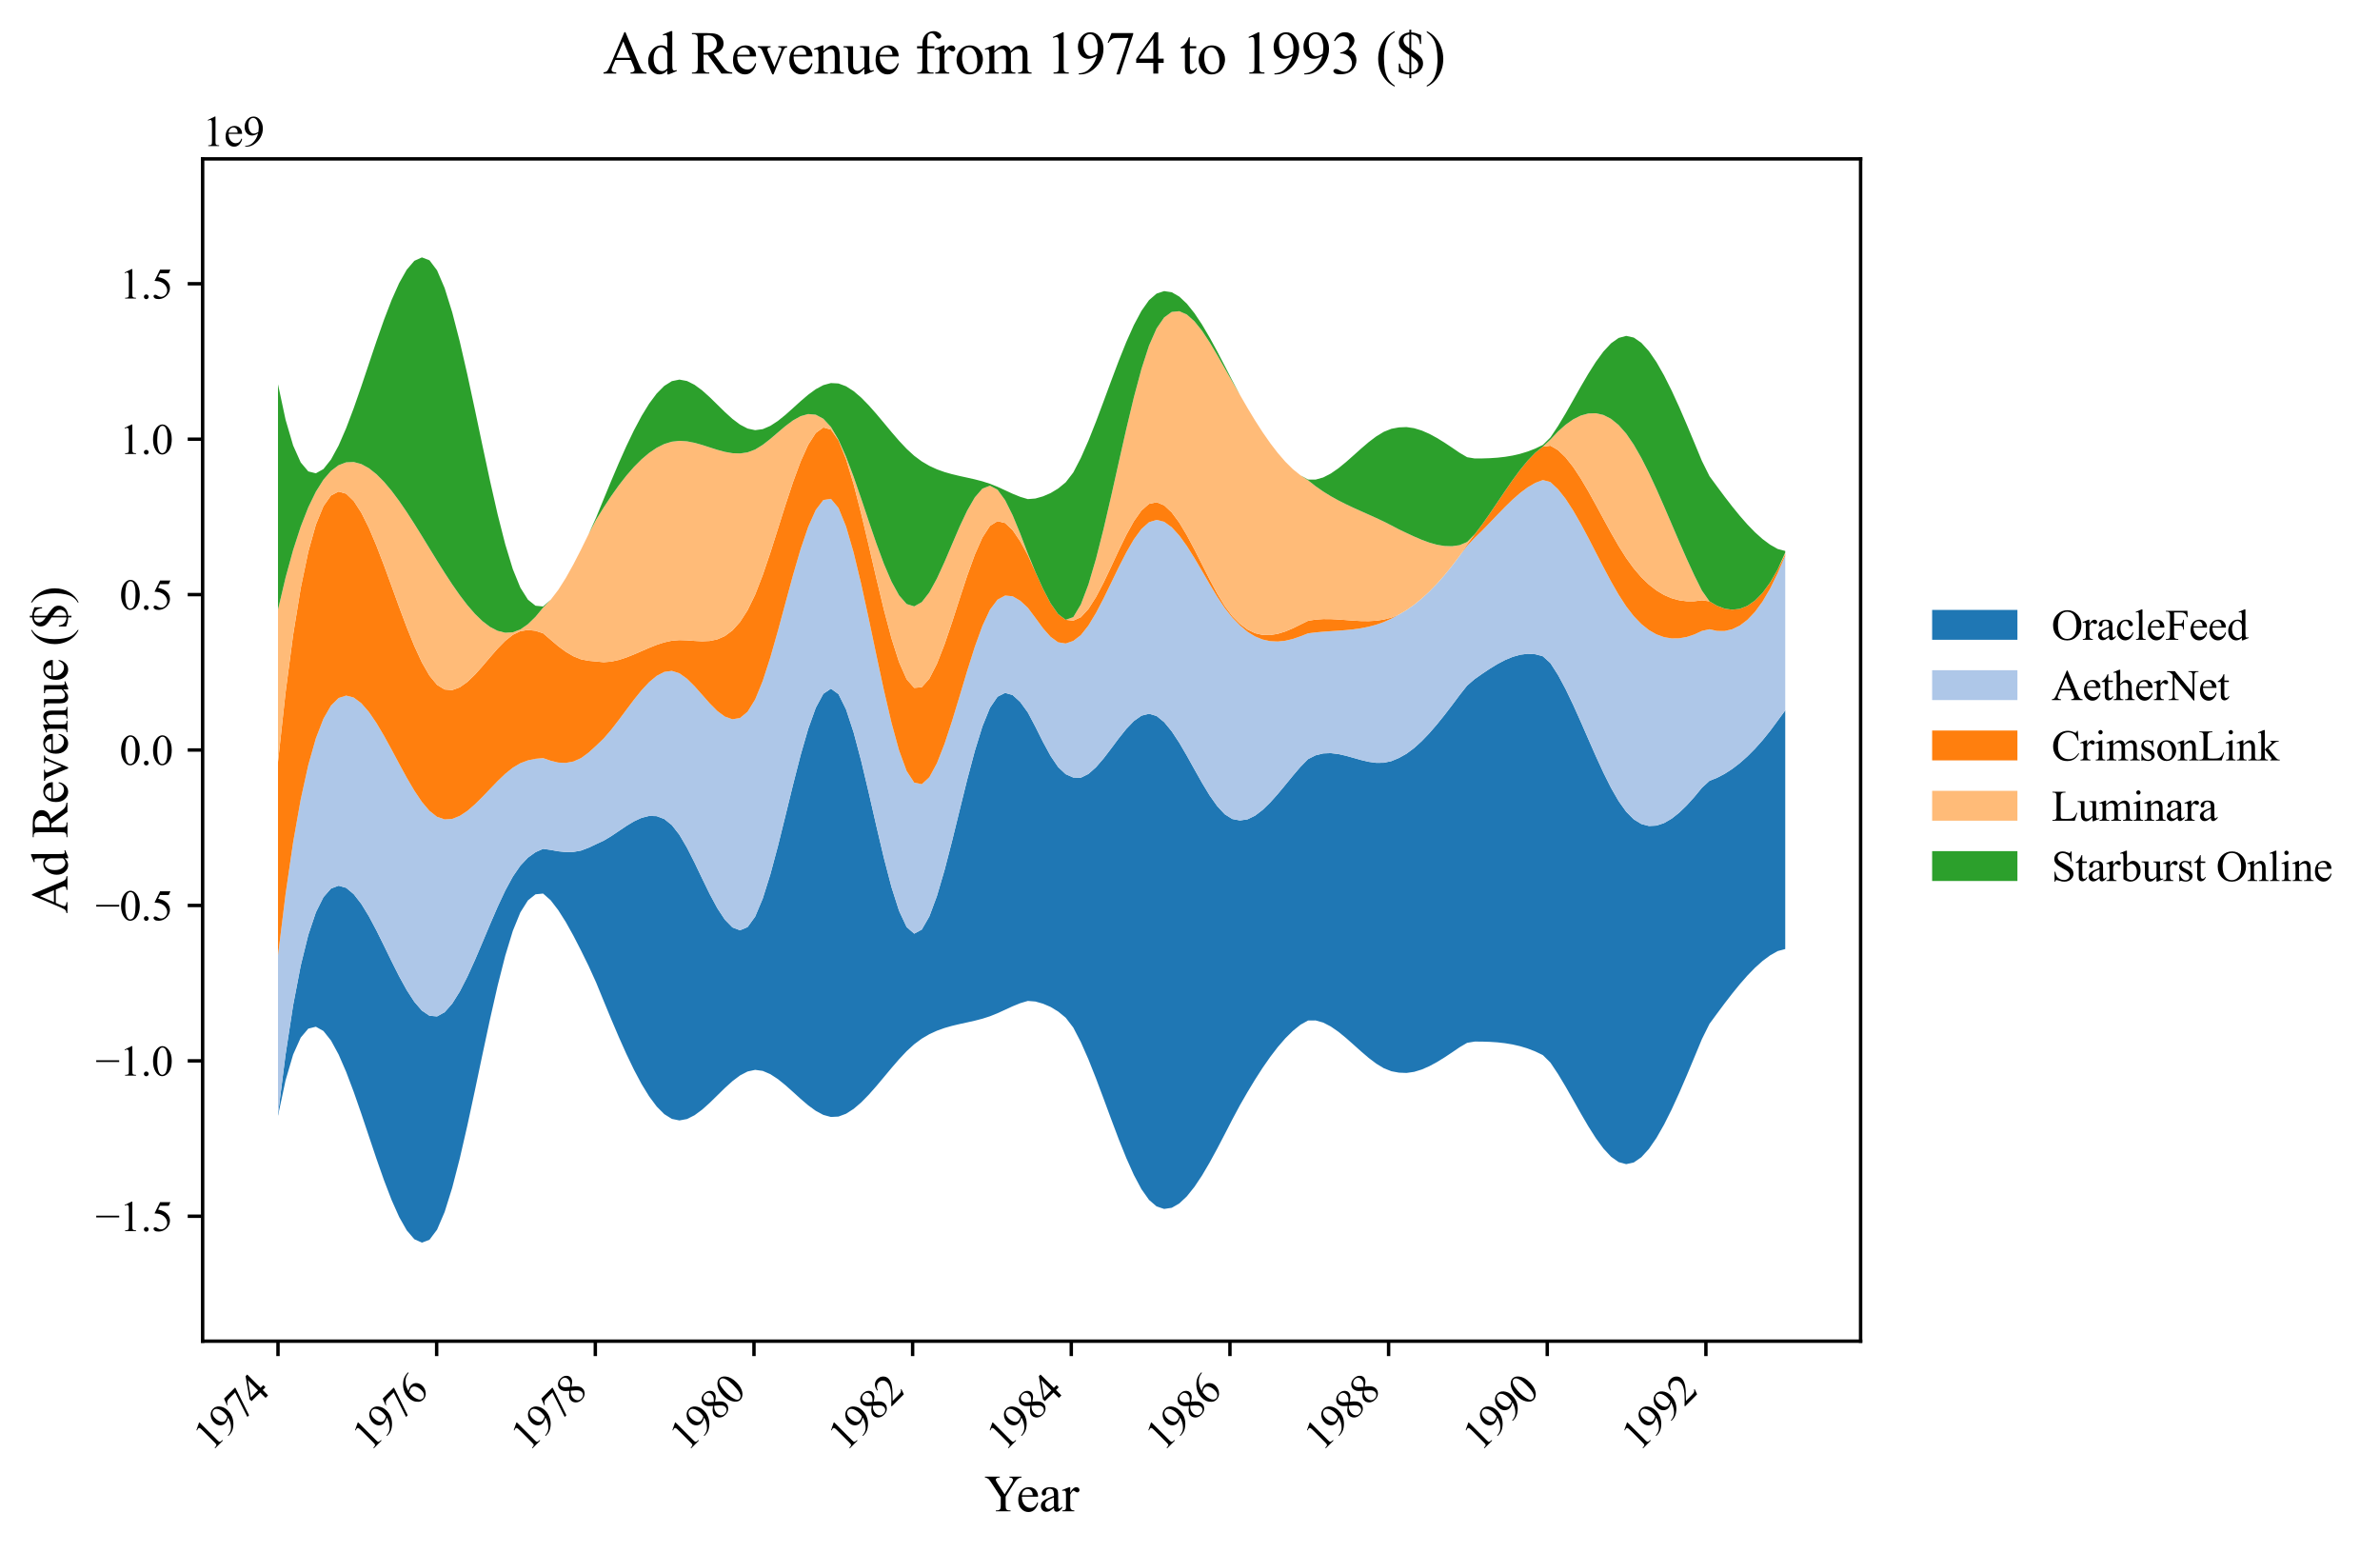 <?xml version="1.0" encoding="utf-8" standalone="no"?>
<!DOCTYPE svg PUBLIC "-//W3C//DTD SVG 1.1//EN"
  "http://www.w3.org/Graphics/SVG/1.1/DTD/svg11.dtd">
<svg xmlns:xlink="http://www.w3.org/1999/xlink" width="558.121pt" height="364.113pt" viewBox="0 0 558.121 364.113" xmlns="http://www.w3.org/2000/svg" version="1.1">
 <defs>
  <style type="text/css">*{stroke-linejoin: round; stroke-linecap: butt}</style>
 </defs>
 <g id="figure_1">
  <g id="patch_1">
   <path d="M 0 364.113 
L 558.121 364.113 
L 558.121 0 
L 0 0 
z
" style="fill: #ffffff"/>
  </g>
  <g id="axes_1">
   <g id="patch_2">
    <path d="M 47.52 314.449 
L 436.32 314.449 
L 436.32 37.249 
L 47.52 37.249 
z
" style="fill: #ffffff"/>
   </g>
   <g id="PolyCollection_1">
    <path d="M 65.192 261.24 
L 65.192 261.605 
L 66.969 253.283 
L 68.745 247.243 
L 70.521 243.276 
L 72.297 241.174 
L 74.073 240.727 
L 75.849 241.726 
L 77.625 243.964 
L 79.402 247.23 
L 81.178 251.317 
L 82.954 256.015 
L 84.73 261.115 
L 86.506 266.409 
L 88.282 271.688 
L 90.059 276.743 
L 91.835 281.365 
L 93.611 285.346 
L 95.387 288.476 
L 97.163 290.547 
L 98.939 291.349 
L 100.715 290.675 
L 102.492 288.315 
L 104.268 284.166 
L 106.044 278.487 
L 107.82 271.614 
L 109.596 263.882 
L 111.372 255.628 
L 113.149 247.186 
L 114.925 238.894 
L 116.701 231.086 
L 118.477 224.099 
L 120.253 218.268 
L 122.029 213.914 
L 123.805 211.1 
L 125.582 209.68 
L 127.358 209.503 
L 129.134 211.075 
L 130.91 213.385 
L 132.686 216.189 
L 134.462 219.374 
L 136.239 222.83 
L 138.015 226.442 
L 139.791 230.353 
L 141.567 234.686 
L 143.343 238.978 
L 145.119 243.151 
L 146.895 247.125 
L 148.672 250.82 
L 150.448 254.157 
L 152.224 257.056 
L 154 259.439 
L 155.776 261.225 
L 157.552 262.335 
L 159.329 262.699 
L 161.105 262.368 
L 162.881 261.477 
L 164.657 260.166 
L 166.433 258.573 
L 168.209 256.837 
L 169.985 255.095 
L 171.762 253.486 
L 173.538 252.149 
L 175.314 251.222 
L 177.09 250.842 
L 178.866 251.083 
L 180.642 251.845 
L 182.419 253.004 
L 184.195 254.439 
L 185.971 256.024 
L 187.747 257.636 
L 189.523 259.152 
L 191.299 260.448 
L 193.075 261.4 
L 194.852 261.885 
L 196.628 261.791 
L 198.404 261.13 
L 200.18 259.994 
L 201.956 258.475 
L 203.732 256.665 
L 205.509 254.655 
L 207.285 252.537 
L 209.061 250.405 
L 210.837 248.348 
L 212.613 246.46 
L 214.389 244.832 
L 216.165 243.516 
L 217.942 242.474 
L 219.718 241.659 
L 221.494 241.023 
L 223.27 240.518 
L 225.046 240.096 
L 226.822 239.709 
L 228.599 239.309 
L 230.375 238.848 
L 232.151 238.278 
L 233.927 237.561 
L 235.703 236.747 
L 237.479 235.93 
L 239.255 235.208 
L 241.032 234.678 
L 242.808 234.818 
L 244.584 235.324 
L 246.36 236.082 
L 248.136 237.157 
L 249.912 238.611 
L 251.689 240.919 
L 253.465 244.339 
L 255.241 248.375 
L 257.017 252.847 
L 258.793 257.577 
L 260.569 262.384 
L 262.345 267.091 
L 264.122 271.517 
L 265.898 275.484 
L 267.674 278.813 
L 269.45 281.325 
L 271.226 282.863 
L 273.002 283.447 
L 274.779 283.178 
L 276.555 282.158 
L 278.331 280.486 
L 280.107 278.266 
L 281.883 275.597 
L 283.659 272.581 
L 285.435 269.32 
L 287.212 265.914 
L 288.988 262.464 
L 290.764 259.139 
L 292.54 256.057 
L 294.316 253.122 
L 296.092 250.363 
L 297.869 247.811 
L 299.645 245.494 
L 301.421 243.443 
L 303.197 241.687 
L 304.973 240.256 
L 306.749 239.264 
L 308.525 239.254 
L 310.302 239.756 
L 312.078 240.671 
L 313.854 241.903 
L 315.63 243.353 
L 317.406 244.923 
L 319.182 246.517 
L 320.959 248.035 
L 322.735 249.381 
L 324.511 250.456 
L 326.287 251.164 
L 328.063 251.494 
L 329.839 251.565 
L 331.615 251.306 
L 333.392 250.764 
L 335.168 249.989 
L 336.944 249.031 
L 338.72 247.938 
L 340.496 246.76 
L 342.272 245.546 
L 344.049 244.502 
L 345.825 244.207 
L 347.601 244.217 
L 349.377 244.274 
L 351.153 244.392 
L 352.929 244.591 
L 354.705 244.886 
L 356.482 245.296 
L 358.258 245.837 
L 360.034 246.526 
L 361.81 247.382 
L 363.586 249.143 
L 365.362 251.806 
L 367.139 254.765 
L 368.915 257.885 
L 370.691 261.032 
L 372.467 264.072 
L 374.243 266.87 
L 376.019 269.291 
L 377.795 271.201 
L 379.572 272.465 
L 381.348 272.95 
L 383.124 272.553 
L 384.9 271.328 
L 386.676 269.375 
L 388.452 266.792 
L 390.229 263.679 
L 392.005 260.134 
L 393.781 256.257 
L 395.557 252.146 
L 397.333 247.901 
L 399.109 243.62 
L 400.885 240.053 
L 402.662 237.63 
L 404.438 235.249 
L 406.214 232.948 
L 407.99 230.766 
L 409.766 228.741 
L 411.542 226.913 
L 413.318 225.319 
L 415.095 223.999 
L 416.871 222.991 
L 418.647 222.516 
L 418.647 166.554 
L 418.647 166.554 
L 416.871 168.975 
L 415.095 171.376 
L 413.318 173.574 
L 411.542 175.566 
L 409.766 177.35 
L 407.99 178.924 
L 406.214 180.285 
L 404.438 181.431 
L 402.662 182.36 
L 400.885 183.069 
L 399.109 184.699 
L 397.333 186.853 
L 395.557 188.821 
L 393.781 190.539 
L 392.005 191.945 
L 390.229 192.976 
L 388.452 193.569 
L 386.676 193.662 
L 384.9 193.192 
L 383.124 192.097 
L 381.348 190.314 
L 379.572 187.82 
L 377.795 184.727 
L 376.019 181.179 
L 374.243 177.316 
L 372.467 173.281 
L 370.691 169.215 
L 368.915 165.261 
L 367.139 161.56 
L 365.362 158.254 
L 363.586 155.486 
L 361.81 153.867 
L 360.034 153.389 
L 358.258 153.284 
L 356.482 153.507 
L 354.705 154.014 
L 352.929 154.758 
L 351.153 155.695 
L 349.377 156.779 
L 347.601 157.965 
L 345.825 159.207 
L 344.049 160.74 
L 342.272 162.984 
L 340.496 165.363 
L 338.72 167.675 
L 336.944 169.878 
L 335.168 171.927 
L 333.392 173.778 
L 331.615 175.388 
L 329.839 176.713 
L 328.063 177.709 
L 326.287 178.454 
L 324.511 178.834 
L 322.735 178.857 
L 320.959 178.614 
L 319.182 178.195 
L 317.406 177.692 
L 315.63 177.194 
L 313.854 176.794 
L 312.078 176.581 
L 310.302 176.648 
L 308.525 177.084 
L 306.749 177.98 
L 304.973 179.78 
L 303.197 181.865 
L 301.421 184.032 
L 299.645 186.169 
L 297.869 188.159 
L 296.092 189.888 
L 294.316 191.242 
L 292.54 192.105 
L 290.764 192.362 
L 288.988 192.023 
L 287.212 190.906 
L 285.435 188.996 
L 283.659 186.481 
L 281.883 183.551 
L 280.107 180.395 
L 278.331 177.203 
L 276.555 174.165 
L 274.779 171.47 
L 273.002 169.308 
L 271.226 167.868 
L 269.45 167.34 
L 267.674 167.796 
L 265.898 169.054 
L 264.122 170.901 
L 262.345 173.121 
L 260.569 175.502 
L 258.793 177.828 
L 257.017 179.885 
L 255.241 181.459 
L 253.465 182.336 
L 251.689 182.301 
L 249.912 181.511 
L 248.136 179.844 
L 246.36 177.215 
L 244.584 173.955 
L 242.808 170.396 
L 241.032 167.043 
L 239.255 164.594 
L 237.479 162.964 
L 235.703 162.45 
L 233.927 163.349 
L 232.151 165.955 
L 230.375 170.326 
L 228.599 176.072 
L 226.822 182.754 
L 225.046 189.934 
L 223.27 197.172 
L 221.494 204.031 
L 219.718 210.072 
L 217.942 214.857 
L 216.165 217.946 
L 214.389 218.901 
L 212.613 217.361 
L 210.837 213.559 
L 209.061 208.003 
L 207.285 201.202 
L 205.509 193.664 
L 203.732 185.899 
L 201.956 178.415 
L 200.18 171.722 
L 198.404 166.327 
L 196.628 162.741 
L 194.852 161.466 
L 193.075 162.667 
L 191.299 165.958 
L 189.523 170.899 
L 187.747 177.052 
L 185.971 183.98 
L 184.195 191.245 
L 182.419 198.408 
L 180.642 205.032 
L 178.866 210.679 
L 177.09 214.91 
L 175.314 217.357 
L 173.538 218.112 
L 171.762 217.443 
L 169.985 215.624 
L 168.209 212.924 
L 166.433 209.617 
L 164.657 205.972 
L 162.881 202.262 
L 161.105 198.758 
L 159.329 195.731 
L 157.552 193.45 
L 155.776 192.027 
L 154 191.353 
L 152.224 191.303 
L 150.448 191.752 
L 148.672 192.575 
L 146.895 193.646 
L 145.119 194.842 
L 143.343 196.036 
L 141.567 197.104 
L 139.791 197.921 
L 138.015 198.763 
L 136.239 199.431 
L 134.462 199.744 
L 132.686 199.773 
L 130.91 199.592 
L 129.134 199.272 
L 127.358 199.019 
L 125.582 199.802 
L 123.805 201.076 
L 122.029 202.952 
L 120.253 205.539 
L 118.477 208.816 
L 116.701 212.6 
L 114.925 216.702 
L 113.149 220.931 
L 111.372 225.097 
L 109.596 229.009 
L 107.82 232.477 
L 106.044 235.31 
L 104.268 237.318 
L 102.492 238.31 
L 100.715 238.149 
L 98.939 236.946 
L 97.163 234.886 
L 95.387 232.152 
L 93.611 228.93 
L 91.835 225.402 
L 90.059 221.755 
L 88.282 218.171 
L 86.506 214.836 
L 84.73 211.932 
L 82.954 209.646 
L 81.178 208.161 
L 79.402 207.66 
L 77.625 208.33 
L 75.849 210.353 
L 74.073 213.914 
L 72.297 219.198 
L 70.521 226.388 
L 68.745 235.669 
L 66.969 247.225 
L 65.192 261.24 
z
" clip-path="url(#pbc089fd2d1)" style="fill: #1f77b4"/>
   </g>
   <g id="PolyCollection_2">
    <path d="M 65.192 224.033 
L 65.192 261.24 
L 66.969 247.225 
L 68.745 235.669 
L 70.521 226.388 
L 72.297 219.198 
L 74.073 213.914 
L 75.849 210.353 
L 77.625 208.33 
L 79.402 207.66 
L 81.178 208.161 
L 82.954 209.646 
L 84.73 211.932 
L 86.506 214.836 
L 88.282 218.171 
L 90.059 221.755 
L 91.835 225.402 
L 93.611 228.93 
L 95.387 232.152 
L 97.163 234.886 
L 98.939 236.946 
L 100.715 238.149 
L 102.492 238.31 
L 104.268 237.318 
L 106.044 235.31 
L 107.82 232.477 
L 109.596 229.009 
L 111.372 225.097 
L 113.149 220.931 
L 114.925 216.702 
L 116.701 212.6 
L 118.477 208.816 
L 120.253 205.539 
L 122.029 202.952 
L 123.805 201.076 
L 125.582 199.802 
L 127.358 199.019 
L 129.134 199.272 
L 130.91 199.592 
L 132.686 199.773 
L 134.462 199.744 
L 136.239 199.431 
L 138.015 198.763 
L 139.791 197.921 
L 141.567 197.104 
L 143.343 196.036 
L 145.119 194.842 
L 146.895 193.646 
L 148.672 192.575 
L 150.448 191.752 
L 152.224 191.303 
L 154 191.353 
L 155.776 192.027 
L 157.552 193.45 
L 159.329 195.731 
L 161.105 198.758 
L 162.881 202.262 
L 164.657 205.972 
L 166.433 209.617 
L 168.209 212.924 
L 169.985 215.624 
L 171.762 217.443 
L 173.538 218.112 
L 175.314 217.357 
L 177.09 214.91 
L 178.866 210.679 
L 180.642 205.032 
L 182.419 198.408 
L 184.195 191.245 
L 185.971 183.98 
L 187.747 177.052 
L 189.523 170.899 
L 191.299 165.958 
L 193.075 162.667 
L 194.852 161.466 
L 196.628 162.741 
L 198.404 166.327 
L 200.18 171.722 
L 201.956 178.415 
L 203.732 185.899 
L 205.509 193.664 
L 207.285 201.202 
L 209.061 208.003 
L 210.837 213.559 
L 212.613 217.361 
L 214.389 218.901 
L 216.165 217.946 
L 217.942 214.857 
L 219.718 210.072 
L 221.494 204.031 
L 223.27 197.172 
L 225.046 189.934 
L 226.822 182.754 
L 228.599 176.072 
L 230.375 170.326 
L 232.151 165.955 
L 233.927 163.349 
L 235.703 162.45 
L 237.479 162.964 
L 239.255 164.594 
L 241.032 167.043 
L 242.808 170.396 
L 244.584 173.955 
L 246.36 177.215 
L 248.136 179.844 
L 249.912 181.511 
L 251.689 182.301 
L 253.465 182.336 
L 255.241 181.459 
L 257.017 179.885 
L 258.793 177.828 
L 260.569 175.502 
L 262.345 173.121 
L 264.122 170.901 
L 265.898 169.054 
L 267.674 167.796 
L 269.45 167.34 
L 271.226 167.868 
L 273.002 169.308 
L 274.779 171.47 
L 276.555 174.165 
L 278.331 177.203 
L 280.107 180.395 
L 281.883 183.551 
L 283.659 186.481 
L 285.435 188.996 
L 287.212 190.906 
L 288.988 192.023 
L 290.764 192.362 
L 292.54 192.105 
L 294.316 191.242 
L 296.092 189.888 
L 297.869 188.159 
L 299.645 186.169 
L 301.421 184.032 
L 303.197 181.865 
L 304.973 179.78 
L 306.749 177.98 
L 308.525 177.084 
L 310.302 176.648 
L 312.078 176.581 
L 313.854 176.794 
L 315.63 177.194 
L 317.406 177.692 
L 319.182 178.195 
L 320.959 178.614 
L 322.735 178.857 
L 324.511 178.834 
L 326.287 178.454 
L 328.063 177.709 
L 329.839 176.713 
L 331.615 175.388 
L 333.392 173.778 
L 335.168 171.927 
L 336.944 169.878 
L 338.72 167.675 
L 340.496 165.363 
L 342.272 162.984 
L 344.049 160.74 
L 345.825 159.207 
L 347.601 157.965 
L 349.377 156.779 
L 351.153 155.695 
L 352.929 154.758 
L 354.705 154.014 
L 356.482 153.507 
L 358.258 153.284 
L 360.034 153.389 
L 361.81 153.867 
L 363.586 155.486 
L 365.362 158.254 
L 367.139 161.56 
L 368.915 165.261 
L 370.691 169.215 
L 372.467 173.281 
L 374.243 177.316 
L 376.019 181.179 
L 377.795 184.727 
L 379.572 187.82 
L 381.348 190.314 
L 383.124 192.097 
L 384.9 193.192 
L 386.676 193.662 
L 388.452 193.569 
L 390.229 192.976 
L 392.005 191.945 
L 393.781 190.539 
L 395.557 188.821 
L 397.333 186.853 
L 399.109 184.699 
L 400.885 183.069 
L 402.662 182.36 
L 404.438 181.431 
L 406.214 180.285 
L 407.99 178.924 
L 409.766 177.35 
L 411.542 175.566 
L 413.318 173.574 
L 415.095 171.376 
L 416.871 168.975 
L 418.647 166.554 
L 418.647 130.276 
L 418.647 130.276 
L 416.871 134.388 
L 415.095 138.025 
L 413.318 141.038 
L 411.542 143.461 
L 409.766 145.329 
L 407.99 146.675 
L 406.214 147.534 
L 404.438 147.941 
L 402.662 147.928 
L 400.885 147.531 
L 399.109 147.926 
L 397.333 148.754 
L 395.557 149.34 
L 393.781 149.657 
L 392.005 149.679 
L 390.229 149.381 
L 388.452 148.735 
L 386.676 147.716 
L 384.9 146.298 
L 383.124 144.454 
L 381.348 142.159 
L 379.572 139.414 
L 377.795 136.316 
L 376.019 132.985 
L 374.243 129.538 
L 372.467 126.093 
L 370.691 122.769 
L 368.915 119.682 
L 367.139 116.952 
L 365.362 114.696 
L 363.586 113.032 
L 361.81 112.55 
L 360.034 113.218 
L 358.258 114.249 
L 356.482 115.576 
L 354.705 117.135 
L 352.929 118.86 
L 351.153 120.684 
L 349.377 122.543 
L 347.601 124.371 
L 345.825 126.102 
L 344.049 127.948 
L 342.272 130.324 
L 340.496 132.687 
L 338.72 134.874 
L 336.944 136.882 
L 335.168 138.705 
L 333.392 140.341 
L 331.615 141.785 
L 329.839 143.032 
L 328.063 144.078 
L 326.287 145.042 
L 324.511 145.843 
L 322.735 146.468 
L 320.959 146.943 
L 319.182 147.294 
L 317.406 147.548 
L 315.63 147.73 
L 313.854 147.867 
L 312.078 147.986 
L 310.302 148.112 
L 308.525 148.271 
L 306.749 148.491 
L 304.973 149.186 
L 303.197 149.803 
L 301.421 150.221 
L 299.645 150.406 
L 297.869 150.324 
L 296.092 149.938 
L 294.316 149.215 
L 292.54 148.121 
L 290.764 146.619 
L 288.988 144.801 
L 287.212 142.557 
L 285.435 139.883 
L 283.659 136.934 
L 281.883 133.87 
L 280.107 130.848 
L 278.331 128.026 
L 276.555 125.561 
L 274.779 123.612 
L 273.002 122.337 
L 271.226 121.894 
L 269.45 122.439 
L 267.674 124.022 
L 265.898 126.454 
L 264.122 129.518 
L 262.345 132.993 
L 260.569 136.663 
L 258.793 140.308 
L 257.017 143.709 
L 255.241 146.648 
L 253.465 148.907 
L 251.689 150.267 
L 249.912 150.877 
L 248.136 150.593 
L 246.36 149.297 
L 244.584 147.287 
L 242.808 144.861 
L 241.032 142.493 
L 239.255 140.847 
L 237.479 139.806 
L 235.703 139.633 
L 233.927 140.592 
L 232.151 142.947 
L 230.375 146.746 
L 228.599 151.644 
L 226.822 157.249 
L 225.046 163.172 
L 223.27 169.02 
L 221.494 174.405 
L 219.718 178.935 
L 217.942 182.219 
L 216.165 183.868 
L 214.389 183.49 
L 212.613 180.768 
L 210.837 175.929 
L 209.061 169.458 
L 207.285 161.837 
L 205.509 153.551 
L 203.732 145.083 
L 201.956 136.919 
L 200.18 129.54 
L 198.404 123.433 
L 196.628 119.08 
L 194.852 116.96 
L 193.075 117.237 
L 191.299 119.56 
L 189.523 123.53 
L 187.747 128.749 
L 185.971 134.818 
L 184.195 141.341 
L 182.419 147.917 
L 180.642 154.15 
L 178.866 159.641 
L 177.09 163.991 
L 175.314 166.866 
L 173.538 168.338 
L 171.762 168.642 
L 169.985 168.014 
L 168.209 166.69 
L 166.433 164.904 
L 164.657 162.892 
L 162.881 160.89 
L 161.105 159.133 
L 159.329 157.857 
L 157.552 157.294 
L 155.776 157.532 
L 154 158.456 
L 152.224 159.935 
L 150.448 161.838 
L 148.672 164.035 
L 146.895 166.394 
L 145.119 168.785 
L 143.343 171.077 
L 141.567 173.139 
L 139.791 174.841 
L 138.015 176.452 
L 136.239 177.754 
L 134.462 178.544 
L 132.686 178.874 
L 130.91 178.794 
L 129.134 178.357 
L 127.358 177.745 
L 125.582 177.906 
L 123.805 178.274 
L 122.029 178.94 
L 120.253 179.992 
L 118.477 181.424 
L 116.701 183.123 
L 114.925 184.963 
L 113.149 186.824 
L 111.372 188.581 
L 109.596 190.111 
L 107.82 191.293 
L 106.044 192.003 
L 104.268 192.118 
L 102.492 191.515 
L 100.715 190.112 
L 98.939 188.009 
L 97.163 185.366 
L 95.387 182.337 
L 93.611 179.081 
L 91.835 175.753 
L 90.059 172.512 
L 88.282 169.514 
L 86.506 166.916 
L 84.73 164.874 
L 82.954 163.546 
L 81.178 163.088 
L 79.402 163.658 
L 77.625 165.412 
L 75.849 168.508 
L 74.073 173.101 
L 72.297 179.35 
L 70.521 187.41 
L 68.745 197.44 
L 66.969 209.595 
L 65.192 224.033 
z
" clip-path="url(#pbc089fd2d1)" style="fill: #aec7e8"/>
   </g>
   <g id="PolyCollection_3">
    <path d="M 65.192 178.642 
L 65.192 224.033 
L 66.969 209.595 
L 68.745 197.44 
L 70.521 187.41 
L 72.297 179.35 
L 74.073 173.101 
L 75.849 168.508 
L 77.625 165.412 
L 79.402 163.658 
L 81.178 163.088 
L 82.954 163.546 
L 84.73 164.874 
L 86.506 166.916 
L 88.282 169.514 
L 90.059 172.512 
L 91.835 175.753 
L 93.611 179.081 
L 95.387 182.337 
L 97.163 185.366 
L 98.939 188.009 
L 100.715 190.112 
L 102.492 191.515 
L 104.268 192.118 
L 106.044 192.003 
L 107.82 191.293 
L 109.596 190.111 
L 111.372 188.581 
L 113.149 186.824 
L 114.925 184.963 
L 116.701 183.123 
L 118.477 181.424 
L 120.253 179.992 
L 122.029 178.94 
L 123.805 178.274 
L 125.582 177.906 
L 127.358 177.745 
L 129.134 178.357 
L 130.91 178.794 
L 132.686 178.874 
L 134.462 178.544 
L 136.239 177.754 
L 138.015 176.452 
L 139.791 174.841 
L 141.567 173.139 
L 143.343 171.077 
L 145.119 168.785 
L 146.895 166.394 
L 148.672 164.035 
L 150.448 161.838 
L 152.224 159.935 
L 154 158.456 
L 155.776 157.532 
L 157.552 157.294 
L 159.329 157.857 
L 161.105 159.133 
L 162.881 160.89 
L 164.657 162.892 
L 166.433 164.904 
L 168.209 166.69 
L 169.985 168.014 
L 171.762 168.642 
L 173.538 168.338 
L 175.314 166.866 
L 177.09 163.991 
L 178.866 159.641 
L 180.642 154.15 
L 182.419 147.917 
L 184.195 141.341 
L 185.971 134.818 
L 187.747 128.749 
L 189.523 123.53 
L 191.299 119.56 
L 193.075 117.237 
L 194.852 116.96 
L 196.628 119.08 
L 198.404 123.433 
L 200.18 129.54 
L 201.956 136.919 
L 203.732 145.083 
L 205.509 153.551 
L 207.285 161.837 
L 209.061 169.458 
L 210.837 175.929 
L 212.613 180.768 
L 214.389 183.49 
L 216.165 183.868 
L 217.942 182.219 
L 219.718 178.935 
L 221.494 174.405 
L 223.27 169.02 
L 225.046 163.172 
L 226.822 157.249 
L 228.599 151.644 
L 230.375 146.746 
L 232.151 142.947 
L 233.927 140.592 
L 235.703 139.633 
L 237.479 139.806 
L 239.255 140.847 
L 241.032 142.493 
L 242.808 144.861 
L 244.584 147.287 
L 246.36 149.297 
L 248.136 150.593 
L 249.912 150.877 
L 251.689 150.267 
L 253.465 148.907 
L 255.241 146.648 
L 257.017 143.709 
L 258.793 140.308 
L 260.569 136.663 
L 262.345 132.993 
L 264.122 129.518 
L 265.898 126.454 
L 267.674 124.022 
L 269.45 122.439 
L 271.226 121.894 
L 273.002 122.337 
L 274.779 123.612 
L 276.555 125.561 
L 278.331 128.026 
L 280.107 130.848 
L 281.883 133.87 
L 283.659 136.934 
L 285.435 139.883 
L 287.212 142.557 
L 288.988 144.801 
L 290.764 146.619 
L 292.54 148.121 
L 294.316 149.215 
L 296.092 149.938 
L 297.869 150.324 
L 299.645 150.406 
L 301.421 150.221 
L 303.197 149.803 
L 304.973 149.186 
L 306.749 148.491 
L 308.525 148.271 
L 310.302 148.112 
L 312.078 147.986 
L 313.854 147.867 
L 315.63 147.73 
L 317.406 147.548 
L 319.182 147.294 
L 320.959 146.943 
L 322.735 146.468 
L 324.511 145.843 
L 326.287 145.042 
L 328.063 144.078 
L 329.839 143.032 
L 331.615 141.785 
L 333.392 140.341 
L 335.168 138.705 
L 336.944 136.882 
L 338.72 134.874 
L 340.496 132.687 
L 342.272 130.324 
L 344.049 127.948 
L 345.825 126.102 
L 347.601 124.371 
L 349.377 122.543 
L 351.153 120.684 
L 352.929 118.86 
L 354.705 117.135 
L 356.482 115.576 
L 358.258 114.249 
L 360.034 113.218 
L 361.81 112.55 
L 363.586 113.032 
L 365.362 114.696 
L 367.139 116.952 
L 368.915 119.682 
L 370.691 122.769 
L 372.467 126.093 
L 374.243 129.538 
L 376.019 132.985 
L 377.795 136.316 
L 379.572 139.414 
L 381.348 142.159 
L 383.124 144.454 
L 384.9 146.298 
L 386.676 147.716 
L 388.452 148.735 
L 390.229 149.381 
L 392.005 149.679 
L 393.781 149.657 
L 395.557 149.34 
L 397.333 148.754 
L 399.109 147.926 
L 400.885 147.531 
L 402.662 147.928 
L 404.438 147.941 
L 406.214 147.534 
L 407.99 146.675 
L 409.766 145.329 
L 411.542 143.461 
L 413.318 141.038 
L 415.095 138.025 
L 416.871 134.388 
L 418.647 130.276 
L 418.647 129.911 
L 418.647 129.911 
L 416.871 133.503 
L 415.095 136.582 
L 413.318 139.005 
L 411.542 140.813 
L 409.766 142.046 
L 407.99 142.743 
L 406.214 142.946 
L 404.438 142.693 
L 402.662 142.026 
L 400.885 140.983 
L 399.109 140.748 
L 397.333 140.968 
L 395.557 140.973 
L 393.781 140.742 
L 392.005 140.255 
L 390.229 139.492 
L 388.452 138.433 
L 386.676 137.057 
L 384.9 135.345 
L 383.124 133.275 
L 381.348 130.828 
L 379.572 128.01 
L 377.795 124.92 
L 376.019 121.674 
L 374.243 118.391 
L 372.467 115.189 
L 370.691 112.184 
L 368.915 109.494 
L 367.139 107.238 
L 365.362 105.532 
L 363.586 104.494 
L 361.81 104.713 
L 360.034 106.146 
L 358.258 107.989 
L 356.482 110.156 
L 354.705 112.563 
L 352.929 115.128 
L 351.153 117.764 
L 349.377 120.39 
L 347.601 122.919 
L 345.825 125.269 
L 344.049 127.633 
L 342.272 130.324 
L 340.496 132.687 
L 338.72 134.874 
L 336.944 136.882 
L 335.168 138.705 
L 333.392 140.341 
L 331.615 141.785 
L 329.839 143.032 
L 328.063 144.078 
L 326.287 144.797 
L 324.511 145.263 
L 322.735 145.527 
L 320.959 145.63 
L 319.182 145.612 
L 317.406 145.514 
L 315.63 145.378 
L 313.854 145.244 
L 312.078 145.153 
L 310.302 145.147 
L 308.525 145.267 
L 306.749 145.553 
L 304.973 146.425 
L 303.197 147.307 
L 301.421 148.053 
L 299.645 148.602 
L 297.869 148.892 
L 296.092 148.863 
L 294.316 148.454 
L 292.54 147.603 
L 290.764 146.25 
L 288.988 144.458 
L 287.212 142.095 
L 285.435 139.165 
L 283.659 135.854 
L 281.883 132.35 
L 280.107 128.839 
L 278.331 125.51 
L 276.555 122.549 
L 274.779 120.144 
L 273.002 118.482 
L 271.226 117.751 
L 269.45 118.137 
L 267.674 119.698 
L 265.898 122.211 
L 264.122 125.417 
L 262.345 129.058 
L 260.569 132.874 
L 258.793 136.605 
L 257.017 139.994 
L 255.241 142.781 
L 253.465 144.707 
L 251.689 145.513 
L 249.912 145.314 
L 248.136 143.98 
L 246.36 141.439 
L 244.584 138.031 
L 242.808 134.098 
L 241.032 130.157 
L 239.255 126.918 
L 237.479 124.304 
L 235.703 122.624 
L 233.927 122.186 
L 232.151 123.295 
L 230.375 126.031 
L 228.599 130.048 
L 226.822 134.954 
L 225.046 140.358 
L 223.27 145.867 
L 221.494 151.089 
L 219.718 155.633 
L 217.942 159.107 
L 216.165 161.119 
L 214.389 161.276 
L 212.613 159.254 
L 210.837 155.246 
L 209.061 149.678 
L 207.285 142.984 
L 205.509 135.592 
L 203.732 127.934 
L 201.956 120.44 
L 200.18 113.54 
L 198.404 107.666 
L 196.628 103.248 
L 194.852 100.713 
L 193.075 100.223 
L 191.299 101.513 
L 189.523 104.28 
L 187.747 108.219 
L 185.971 113.025 
L 184.195 118.394 
L 182.419 124.021 
L 180.642 129.603 
L 178.866 134.835 
L 177.09 139.412 
L 175.314 143.073 
L 173.538 145.831 
L 171.762 147.807 
L 169.985 149.126 
L 168.209 149.908 
L 166.433 150.277 
L 164.657 150.356 
L 162.881 150.267 
L 161.105 150.133 
L 159.329 150.076 
L 157.552 150.218 
L 155.776 150.607 
L 154 151.186 
L 152.224 151.893 
L 150.448 152.664 
L 148.672 153.435 
L 146.895 154.144 
L 145.119 154.727 
L 143.343 155.121 
L 141.567 155.262 
L 139.791 155.088 
L 138.015 154.927 
L 136.239 154.582 
L 134.462 153.859 
L 132.686 152.815 
L 130.91 151.509 
L 129.134 150 
L 127.358 148.477 
L 125.582 147.896 
L 123.805 147.699 
L 122.029 147.982 
L 120.253 148.84 
L 118.477 150.253 
L 116.701 152.062 
L 114.925 154.098 
L 113.149 156.193 
L 111.372 158.178 
L 109.596 159.885 
L 107.82 161.147 
L 106.044 161.794 
L 104.268 161.659 
L 102.492 160.573 
L 100.715 158.419 
L 98.939 155.324 
L 97.163 151.483 
L 95.387 147.092 
L 93.611 142.348 
L 91.835 137.448 
L 90.059 132.588 
L 88.282 127.963 
L 86.506 123.77 
L 84.73 120.207 
L 82.954 117.468 
L 81.178 115.75 
L 79.402 115.25 
L 77.625 116.164 
L 75.849 118.688 
L 74.073 123.019 
L 72.297 129.352 
L 70.521 137.885 
L 68.745 148.814 
L 66.969 162.334 
L 65.192 178.642 
z
" clip-path="url(#pbc089fd2d1)" style="fill: #ff7f0e"/>
   </g>
   <g id="PolyCollection_4">
    <path d="M 65.192 142.919 
L 65.192 178.642 
L 66.969 162.334 
L 68.745 148.814 
L 70.521 137.885 
L 72.297 129.352 
L 74.073 123.019 
L 75.849 118.688 
L 77.625 116.164 
L 79.402 115.25 
L 81.178 115.75 
L 82.954 117.468 
L 84.73 120.207 
L 86.506 123.77 
L 88.282 127.963 
L 90.059 132.588 
L 91.835 137.448 
L 93.611 142.348 
L 95.387 147.092 
L 97.163 151.483 
L 98.939 155.324 
L 100.715 158.419 
L 102.492 160.573 
L 104.268 161.659 
L 106.044 161.794 
L 107.82 161.147 
L 109.596 159.885 
L 111.372 158.178 
L 113.149 156.193 
L 114.925 154.098 
L 116.701 152.062 
L 118.477 150.253 
L 120.253 148.84 
L 122.029 147.982 
L 123.805 147.699 
L 125.582 147.896 
L 127.358 148.477 
L 129.134 150 
L 130.91 151.509 
L 132.686 152.815 
L 134.462 153.859 
L 136.239 154.582 
L 138.015 154.927 
L 139.791 155.088 
L 141.567 155.262 
L 143.343 155.121 
L 145.119 154.727 
L 146.895 154.144 
L 148.672 153.435 
L 150.448 152.664 
L 152.224 151.893 
L 154 151.186 
L 155.776 150.607 
L 157.552 150.218 
L 159.329 150.076 
L 161.105 150.133 
L 162.881 150.267 
L 164.657 150.356 
L 166.433 150.277 
L 168.209 149.908 
L 169.985 149.126 
L 171.762 147.807 
L 173.538 145.831 
L 175.314 143.073 
L 177.09 139.412 
L 178.866 134.835 
L 180.642 129.603 
L 182.419 124.021 
L 184.195 118.394 
L 185.971 113.025 
L 187.747 108.219 
L 189.523 104.28 
L 191.299 101.513 
L 193.075 100.223 
L 194.852 100.713 
L 196.628 103.248 
L 198.404 107.666 
L 200.18 113.54 
L 201.956 120.44 
L 203.732 127.934 
L 205.509 135.592 
L 207.285 142.984 
L 209.061 149.678 
L 210.837 155.246 
L 212.613 159.254 
L 214.389 161.276 
L 216.165 161.119 
L 217.942 159.107 
L 219.718 155.633 
L 221.494 151.089 
L 223.27 145.867 
L 225.046 140.358 
L 226.822 134.954 
L 228.599 130.048 
L 230.375 126.031 
L 232.151 123.295 
L 233.927 122.186 
L 235.703 122.624 
L 237.479 124.304 
L 239.255 126.918 
L 241.032 130.157 
L 242.808 134.098 
L 244.584 138.031 
L 246.36 141.439 
L 248.136 143.98 
L 249.912 145.314 
L 251.689 145.513 
L 253.465 144.707 
L 255.241 142.781 
L 257.017 139.994 
L 258.793 136.605 
L 260.569 132.874 
L 262.345 129.058 
L 264.122 125.417 
L 265.898 122.211 
L 267.674 119.698 
L 269.45 118.137 
L 271.226 117.751 
L 273.002 118.482 
L 274.779 120.144 
L 276.555 122.549 
L 278.331 125.51 
L 280.107 128.839 
L 281.883 132.35 
L 283.659 135.854 
L 285.435 139.165 
L 287.212 142.095 
L 288.988 144.458 
L 290.764 146.25 
L 292.54 147.603 
L 294.316 148.454 
L 296.092 148.863 
L 297.869 148.892 
L 299.645 148.602 
L 301.421 148.053 
L 303.197 147.307 
L 304.973 146.425 
L 306.749 145.553 
L 308.525 145.267 
L 310.302 145.147 
L 312.078 145.153 
L 313.854 145.244 
L 315.63 145.378 
L 317.406 145.514 
L 319.182 145.612 
L 320.959 145.63 
L 322.735 145.527 
L 324.511 145.263 
L 326.287 144.797 
L 328.063 144.078 
L 329.839 143.032 
L 331.615 141.785 
L 333.392 140.341 
L 335.168 138.705 
L 336.944 136.882 
L 338.72 134.874 
L 340.496 132.687 
L 342.272 130.324 
L 344.049 127.633 
L 345.825 125.269 
L 347.601 122.919 
L 349.377 120.39 
L 351.153 117.764 
L 352.929 115.128 
L 354.705 112.563 
L 356.482 110.156 
L 358.258 107.989 
L 360.034 106.146 
L 361.81 104.713 
L 363.586 104.494 
L 365.362 105.532 
L 367.139 107.238 
L 368.915 109.494 
L 370.691 112.184 
L 372.467 115.189 
L 374.243 118.391 
L 376.019 121.674 
L 377.795 124.92 
L 379.572 128.01 
L 381.348 130.828 
L 383.124 133.275 
L 384.9 135.345 
L 386.676 137.057 
L 388.452 138.433 
L 390.229 139.492 
L 392.005 140.255 
L 393.781 140.742 
L 395.557 140.973 
L 397.333 140.968 
L 399.109 140.748 
L 400.885 140.983 
L 402.662 142.026 
L 404.438 142.693 
L 406.214 142.946 
L 407.99 142.743 
L 409.766 142.046 
L 411.542 140.813 
L 413.318 139.005 
L 415.095 136.582 
L 416.871 133.503 
L 418.647 129.911 
L 418.647 129.547 
L 418.647 129.547 
L 416.871 133.503 
L 415.095 136.582 
L 413.318 139.005 
L 411.542 140.813 
L 409.766 142.046 
L 407.99 142.743 
L 406.214 142.946 
L 404.438 142.693 
L 402.662 142.026 
L 400.885 140.983 
L 399.109 138.465 
L 397.333 134.901 
L 395.557 131.044 
L 393.781 126.993 
L 392.005 122.849 
L 390.229 118.713 
L 388.452 114.684 
L 386.676 110.863 
L 384.9 107.35 
L 383.124 104.247 
L 381.348 101.653 
L 379.572 99.642 
L 377.795 98.2 
L 376.019 97.292 
L 374.243 96.885 
L 372.467 96.945 
L 370.691 97.437 
L 368.915 98.327 
L 367.139 99.582 
L 365.362 101.167 
L 363.586 103.048 
L 361.81 104.713 
L 360.034 106.146 
L 358.258 107.989 
L 356.482 110.156 
L 354.705 112.563 
L 352.929 115.128 
L 351.153 117.764 
L 349.377 120.39 
L 347.601 122.919 
L 345.825 125.269 
L 344.049 127.076 
L 342.272 127.82 
L 340.496 128.064 
L 338.72 128.013 
L 336.944 127.713 
L 335.168 127.211 
L 333.392 126.554 
L 331.615 125.789 
L 329.839 124.962 
L 328.063 124.12 
L 326.287 123.188 
L 324.511 122.287 
L 322.735 121.448 
L 320.959 120.647 
L 319.182 119.858 
L 317.406 119.058 
L 315.63 118.22 
L 313.854 117.321 
L 312.078 116.335 
L 310.302 115.237 
L 308.525 114.002 
L 306.749 112.606 
L 304.973 111.443 
L 303.197 110.011 
L 301.421 108.255 
L 299.645 106.204 
L 297.869 103.888 
L 296.092 101.336 
L 294.316 98.577 
L 292.54 95.642 
L 290.764 92.559 
L 288.988 89.483 
L 287.212 86.367 
L 285.435 83.231 
L 283.659 80.239 
L 281.883 77.553 
L 280.107 75.336 
L 278.331 73.751 
L 276.555 72.963 
L 274.779 73.133 
L 273.002 74.425 
L 271.226 77.002 
L 269.45 81.027 
L 267.674 86.511 
L 265.898 93.141 
L 264.122 100.561 
L 262.345 108.414 
L 260.569 116.344 
L 258.793 123.996 
L 257.017 131.012 
L 255.241 137.037 
L 253.465 141.714 
L 251.689 144.688 
L 249.912 145.314 
L 248.136 143.98 
L 246.36 141.439 
L 244.584 138.031 
L 242.808 134.098 
L 241.032 129.805 
L 239.255 125.127 
L 237.479 120.82 
L 235.703 117.26 
L 233.927 114.82 
L 232.151 113.875 
L 230.375 114.567 
L 228.599 116.615 
L 226.822 119.688 
L 225.046 123.456 
L 223.27 127.589 
L 221.494 131.757 
L 219.718 135.629 
L 217.942 138.876 
L 216.165 141.168 
L 214.389 142.174 
L 212.613 141.613 
L 210.837 139.584 
L 209.061 136.357 
L 207.285 132.204 
L 205.509 127.398 
L 203.732 122.211 
L 201.956 116.915 
L 200.18 111.784 
L 198.404 107.088 
L 196.628 103.101 
L 194.852 100.093 
L 193.075 98.179 
L 191.299 97.226 
L 189.523 97.077 
L 187.747 97.576 
L 185.971 98.566 
L 184.195 99.89 
L 182.419 101.391 
L 180.642 102.913 
L 178.866 104.299 
L 177.09 105.392 
L 175.314 106.059 
L 173.538 106.319 
L 171.762 106.253 
L 169.985 105.94 
L 168.209 105.46 
L 166.433 104.893 
L 164.657 104.319 
L 162.881 103.818 
L 161.105 103.47 
L 159.329 103.355 
L 157.552 103.553 
L 155.776 104.102 
L 154 104.989 
L 152.224 106.192 
L 150.448 107.693 
L 148.672 109.472 
L 146.895 111.51 
L 145.119 113.786 
L 143.343 116.282 
L 141.567 118.977 
L 139.791 121.853 
L 138.015 125.257 
L 136.239 128.869 
L 134.462 132.324 
L 132.686 135.51 
L 130.91 138.314 
L 129.134 140.624 
L 127.358 142.461 
L 125.582 144.609 
L 123.805 146.338 
L 122.029 147.576 
L 120.253 148.251 
L 118.477 148.346 
L 116.701 147.908 
L 114.925 146.989 
L 113.149 145.641 
L 111.372 143.917 
L 109.596 141.867 
L 107.82 139.545 
L 106.044 137.002 
L 104.268 134.29 
L 102.492 131.461 
L 100.715 128.568 
L 98.939 125.665 
L 97.163 122.809 
L 95.387 120.055 
L 93.611 117.459 
L 91.835 115.077 
L 90.059 112.964 
L 88.282 111.177 
L 86.506 109.77 
L 84.73 108.801 
L 82.954 108.324 
L 81.178 108.395 
L 79.402 109.071 
L 77.625 110.407 
L 75.849 112.458 
L 74.073 115.281 
L 72.297 118.931 
L 70.521 123.464 
L 68.745 128.935 
L 66.969 135.402 
L 65.192 142.919 
z
" clip-path="url(#pbc089fd2d1)" style="fill: #ffbb78"/>
   </g>
   <g id="PolyCollection_5">
    <path d="M 65.192 90.094 
L 65.192 142.919 
L 66.969 135.402 
L 68.745 128.935 
L 70.521 123.464 
L 72.297 118.931 
L 74.073 115.281 
L 75.849 112.458 
L 77.625 110.407 
L 79.402 109.071 
L 81.178 108.395 
L 82.954 108.324 
L 84.73 108.801 
L 86.506 109.77 
L 88.282 111.177 
L 90.059 112.964 
L 91.835 115.077 
L 93.611 117.459 
L 95.387 120.055 
L 97.163 122.809 
L 98.939 125.665 
L 100.715 128.568 
L 102.492 131.461 
L 104.268 134.29 
L 106.044 137.002 
L 107.82 139.545 
L 109.596 141.867 
L 111.372 143.917 
L 113.149 145.641 
L 114.925 146.989 
L 116.701 147.908 
L 118.477 148.346 
L 120.253 148.251 
L 122.029 147.576 
L 123.805 146.338 
L 125.582 144.609 
L 127.358 142.461 
L 129.134 140.624 
L 130.91 138.314 
L 132.686 135.51 
L 134.462 132.324 
L 136.239 128.869 
L 138.015 125.257 
L 139.791 121.853 
L 141.567 118.977 
L 143.343 116.282 
L 145.119 113.786 
L 146.895 111.51 
L 148.672 109.472 
L 150.448 107.693 
L 152.224 106.192 
L 154 104.989 
L 155.776 104.102 
L 157.552 103.553 
L 159.329 103.355 
L 161.105 103.47 
L 162.881 103.818 
L 164.657 104.319 
L 166.433 104.893 
L 168.209 105.46 
L 169.985 105.94 
L 171.762 106.253 
L 173.538 106.319 
L 175.314 106.059 
L 177.09 105.392 
L 178.866 104.299 
L 180.642 102.913 
L 182.419 101.391 
L 184.195 99.89 
L 185.971 98.566 
L 187.747 97.576 
L 189.523 97.077 
L 191.299 97.226 
L 193.075 98.179 
L 194.852 100.093 
L 196.628 103.101 
L 198.404 107.088 
L 200.18 111.784 
L 201.956 116.915 
L 203.732 122.211 
L 205.509 127.398 
L 207.285 132.204 
L 209.061 136.357 
L 210.837 139.584 
L 212.613 141.613 
L 214.389 142.174 
L 216.165 141.168 
L 217.942 138.876 
L 219.718 135.629 
L 221.494 131.757 
L 223.27 127.589 
L 225.046 123.456 
L 226.822 119.688 
L 228.599 116.615 
L 230.375 114.567 
L 232.151 113.875 
L 233.927 114.82 
L 235.703 117.26 
L 237.479 120.82 
L 239.255 125.127 
L 241.032 129.805 
L 242.808 134.098 
L 244.584 138.031 
L 246.36 141.439 
L 248.136 143.98 
L 249.912 145.314 
L 251.689 144.688 
L 253.465 141.714 
L 255.241 137.037 
L 257.017 131.012 
L 258.793 123.996 
L 260.569 116.344 
L 262.345 108.414 
L 264.122 100.561 
L 265.898 93.141 
L 267.674 86.511 
L 269.45 81.027 
L 271.226 77.002 
L 273.002 74.425 
L 274.779 73.133 
L 276.555 72.963 
L 278.331 73.751 
L 280.107 75.336 
L 281.883 77.553 
L 283.659 80.239 
L 285.435 83.231 
L 287.212 86.367 
L 288.988 89.483 
L 290.764 92.559 
L 292.54 95.642 
L 294.316 98.577 
L 296.092 101.336 
L 297.869 103.888 
L 299.645 106.204 
L 301.421 108.255 
L 303.197 110.011 
L 304.973 111.443 
L 306.749 112.606 
L 308.525 114.002 
L 310.302 115.237 
L 312.078 116.335 
L 313.854 117.321 
L 315.63 118.22 
L 317.406 119.058 
L 319.182 119.858 
L 320.959 120.647 
L 322.735 121.448 
L 324.511 122.287 
L 326.287 123.188 
L 328.063 124.12 
L 329.839 124.962 
L 331.615 125.789 
L 333.392 126.554 
L 335.168 127.211 
L 336.944 127.713 
L 338.72 128.013 
L 340.496 128.064 
L 342.272 127.82 
L 344.049 127.076 
L 345.825 125.269 
L 347.601 122.919 
L 349.377 120.39 
L 351.153 117.764 
L 352.929 115.128 
L 354.705 112.563 
L 356.482 110.156 
L 358.258 107.989 
L 360.034 106.146 
L 361.81 104.713 
L 363.586 103.048 
L 365.362 101.167 
L 367.139 99.582 
L 368.915 98.327 
L 370.691 97.437 
L 372.467 96.945 
L 374.243 96.885 
L 376.019 97.292 
L 377.795 98.2 
L 379.572 99.642 
L 381.348 101.653 
L 383.124 104.247 
L 384.9 107.35 
L 386.676 110.863 
L 388.452 114.684 
L 390.229 118.713 
L 392.005 122.849 
L 393.781 126.993 
L 395.557 131.044 
L 397.333 134.901 
L 399.109 138.465 
L 400.885 140.983 
L 402.662 142.026 
L 404.438 142.693 
L 406.214 142.946 
L 407.99 142.743 
L 409.766 142.046 
L 411.542 140.813 
L 413.318 139.005 
L 415.095 136.582 
L 416.871 133.503 
L 418.647 129.547 
L 418.647 129.182 
L 418.647 129.182 
L 416.871 128.708 
L 415.095 127.7 
L 413.318 126.38 
L 411.542 124.786 
L 409.766 122.957 
L 407.99 120.933 
L 406.214 118.75 
L 404.438 116.449 
L 402.662 114.068 
L 400.885 111.646 
L 399.109 108.079 
L 397.333 103.798 
L 395.557 99.553 
L 393.781 95.442 
L 392.005 91.565 
L 390.229 88.02 
L 388.452 84.906 
L 386.676 82.324 
L 384.9 80.37 
L 383.124 79.146 
L 381.348 78.749 
L 379.572 79.234 
L 377.795 80.498 
L 376.019 82.408 
L 374.243 84.829 
L 372.467 87.627 
L 370.691 90.666 
L 368.915 93.813 
L 367.139 96.934 
L 365.362 99.893 
L 363.586 102.556 
L 361.81 104.317 
L 360.034 105.172 
L 358.258 105.862 
L 356.482 106.403 
L 354.705 106.813 
L 352.929 107.108 
L 351.153 107.306 
L 349.377 107.425 
L 347.601 107.481 
L 345.825 107.492 
L 344.049 107.196 
L 342.272 106.153 
L 340.496 104.939 
L 338.72 103.761 
L 336.944 102.668 
L 335.168 101.71 
L 333.392 100.935 
L 331.615 100.393 
L 329.839 100.133 
L 328.063 100.205 
L 326.287 100.534 
L 324.511 101.243 
L 322.735 102.318 
L 320.959 103.664 
L 319.182 105.182 
L 317.406 106.775 
L 315.63 108.346 
L 313.854 109.796 
L 312.078 111.027 
L 310.302 111.943 
L 308.525 112.444 
L 306.749 112.434 
L 304.973 111.443 
L 303.197 110.011 
L 301.421 108.255 
L 299.645 106.204 
L 297.869 103.888 
L 296.092 101.336 
L 294.316 98.577 
L 292.54 95.642 
L 290.764 92.559 
L 288.988 89.234 
L 287.212 85.785 
L 285.435 82.379 
L 283.659 79.118 
L 281.883 76.102 
L 280.107 73.433 
L 278.331 71.212 
L 276.555 69.541 
L 274.779 68.52 
L 273.002 68.252 
L 271.226 68.836 
L 269.45 70.374 
L 267.674 72.886 
L 265.898 76.215 
L 264.122 80.182 
L 262.345 84.608 
L 260.569 89.315 
L 258.793 94.122 
L 257.017 98.852 
L 255.241 103.324 
L 253.465 107.359 
L 251.689 110.78 
L 249.912 113.088 
L 248.136 114.541 
L 246.36 115.616 
L 244.584 116.375 
L 242.808 116.881 
L 241.032 117.021 
L 239.255 116.49 
L 237.479 115.769 
L 235.703 114.952 
L 233.927 114.137 
L 232.151 113.421 
L 230.375 112.851 
L 228.599 112.39 
L 226.822 111.99 
L 225.046 111.603 
L 223.27 111.181 
L 221.494 110.676 
L 219.718 110.04 
L 217.942 109.225 
L 216.165 108.183 
L 214.389 106.866 
L 212.613 105.238 
L 210.837 103.35 
L 209.061 101.294 
L 207.285 99.161 
L 205.509 97.044 
L 203.732 95.034 
L 201.956 93.224 
L 200.18 91.705 
L 198.404 90.569 
L 196.628 89.908 
L 194.852 89.813 
L 193.075 90.298 
L 191.299 91.25 
L 189.523 92.546 
L 187.747 94.062 
L 185.971 95.675 
L 184.195 97.26 
L 182.419 98.694 
L 180.642 99.854 
L 178.866 100.616 
L 177.09 100.856 
L 175.314 100.477 
L 173.538 99.55 
L 171.762 98.213 
L 169.985 96.604 
L 168.209 94.862 
L 166.433 93.125 
L 164.657 91.533 
L 162.881 90.222 
L 161.105 89.331 
L 159.329 89 
L 157.552 89.364 
L 155.776 90.474 
L 154 92.26 
L 152.224 94.642 
L 150.448 97.542 
L 148.672 100.879 
L 146.895 104.574 
L 145.119 108.548 
L 143.343 112.721 
L 141.567 117.013 
L 139.791 121.346 
L 138.015 125.257 
L 136.239 128.869 
L 134.462 132.324 
L 132.686 135.51 
L 130.91 138.314 
L 129.134 140.624 
L 127.358 142.195 
L 125.582 142.019 
L 123.805 140.599 
L 122.029 137.784 
L 120.253 133.43 
L 118.477 127.6 
L 116.701 120.613 
L 114.925 112.805 
L 113.149 104.513 
L 111.372 96.071 
L 109.596 87.817 
L 107.82 80.085 
L 106.044 73.212 
L 104.268 67.533 
L 102.492 63.384 
L 100.715 61.024 
L 98.939 60.349 
L 97.163 61.152 
L 95.387 63.223 
L 93.611 66.353 
L 91.835 70.333 
L 90.059 74.955 
L 88.282 80.01 
L 86.506 85.289 
L 84.73 90.584 
L 82.954 95.684 
L 81.178 100.382 
L 79.402 104.468 
L 77.625 107.735 
L 75.849 109.972 
L 74.073 110.972 
L 72.297 110.525 
L 70.521 108.423 
L 68.745 104.456 
L 66.969 98.416 
L 65.192 90.094 
z
" clip-path="url(#pbc089fd2d1)" style="fill: #2ca02c"/>
   </g>
   <g id="matplotlib.axis_1">
    <g id="xtick_1">
     <g id="line2d_1">
      <defs>
       <path id="m9346375043" d="M 0 0 
L 0 3.5 
" style="stroke: #000000; stroke-width: 0.8"/>
      </defs>
      <g>
       <use xlink:href="#m9346375043" x="65.192" y="314.449" style="stroke: #000000; stroke-width: 0.8"/>
      </g>
     </g>
     <g id="text_1">
      <!-- 1974 -->
      <g transform="translate(49.538 340.501) rotate(-45) scale(0.1 -0.1)">
       <defs>
        <path id="TimesNewRomanPSMT-31" d="M 750 3822 
L 1781 4325 
L 1884 4325 
L 1884 747 
Q 1884 391 1914 303 
Q 1944 216 2037 169 
Q 2131 122 2419 116 
L 2419 0 
L 825 0 
L 825 116 
Q 1125 122 1212 167 
Q 1300 213 1334 289 
Q 1369 366 1369 747 
L 1369 3034 
Q 1369 3497 1338 3628 
Q 1316 3728 1258 3775 
Q 1200 3822 1119 3822 
Q 1003 3822 797 3725 
L 750 3822 
z
" transform="scale(0.016)"/>
        <path id="TimesNewRomanPSMT-39" d="M 338 -88 
L 338 28 
Q 744 34 1094 217 
Q 1444 400 1770 856 
Q 2097 1313 2225 1859 
Q 1734 1544 1338 1544 
Q 891 1544 572 1889 
Q 253 2234 253 2806 
Q 253 3363 572 3797 
Q 956 4325 1575 4325 
Q 2097 4325 2469 3894 
Q 2925 3359 2925 2575 
Q 2925 1869 2578 1258 
Q 2231 647 1613 244 
Q 1109 -88 516 -88 
L 338 -88 
z
M 2275 2091 
Q 2331 2497 2331 2741 
Q 2331 3044 2228 3395 
Q 2125 3747 1936 3934 
Q 1747 4122 1506 4122 
Q 1228 4122 1018 3872 
Q 809 3622 809 3128 
Q 809 2469 1088 2097 
Q 1291 1828 1588 1828 
Q 1731 1828 1928 1897 
Q 2125 1966 2275 2091 
z
" transform="scale(0.016)"/>
        <path id="TimesNewRomanPSMT-37" d="M 644 4238 
L 2916 4238 
L 2916 4119 
L 1503 -88 
L 1153 -88 
L 2419 3728 
L 1253 3728 
Q 900 3728 750 3644 
Q 488 3500 328 3200 
L 238 3234 
L 644 4238 
z
" transform="scale(0.016)"/>
        <path id="TimesNewRomanPSMT-34" d="M 2978 1563 
L 2978 1119 
L 2409 1119 
L 2409 0 
L 1894 0 
L 1894 1119 
L 100 1119 
L 100 1519 
L 2066 4325 
L 2409 4325 
L 2409 1563 
L 2978 1563 
z
M 1894 1563 
L 1894 3666 
L 406 1563 
L 1894 1563 
z
" transform="scale(0.016)"/>
       </defs>
       <use xlink:href="#TimesNewRomanPSMT-31"/>
       <use xlink:href="#TimesNewRomanPSMT-39" x="50"/>
       <use xlink:href="#TimesNewRomanPSMT-37" x="100"/>
       <use xlink:href="#TimesNewRomanPSMT-34" x="150"/>
      </g>
     </g>
    </g>
    <g id="xtick_2">
     <g id="line2d_2">
      <g>
       <use xlink:href="#m9346375043" x="102.398" y="314.449" style="stroke: #000000; stroke-width: 0.8"/>
      </g>
     </g>
     <g id="text_2">
      <!-- 1976 -->
      <g transform="translate(86.743 340.501) rotate(-45) scale(0.1 -0.1)">
       <defs>
        <path id="TimesNewRomanPSMT-36" d="M 2869 4325 
L 2869 4209 
Q 2456 4169 2195 4045 
Q 1934 3922 1679 3669 
Q 1425 3416 1258 3105 
Q 1091 2794 978 2366 
Q 1428 2675 1881 2675 
Q 2316 2675 2634 2325 
Q 2953 1975 2953 1425 
Q 2953 894 2631 456 
Q 2244 -75 1606 -75 
Q 1172 -75 869 213 
Q 275 772 275 1663 
Q 275 2231 503 2743 
Q 731 3256 1154 3653 
Q 1578 4050 1965 4187 
Q 2353 4325 2688 4325 
L 2869 4325 
z
M 925 2138 
Q 869 1716 869 1456 
Q 869 1156 980 804 
Q 1091 453 1309 247 
Q 1469 100 1697 100 
Q 1969 100 2183 356 
Q 2397 613 2397 1088 
Q 2397 1622 2184 2012 
Q 1972 2403 1581 2403 
Q 1463 2403 1327 2353 
Q 1191 2303 925 2138 
z
" transform="scale(0.016)"/>
       </defs>
       <use xlink:href="#TimesNewRomanPSMT-31"/>
       <use xlink:href="#TimesNewRomanPSMT-39" x="50"/>
       <use xlink:href="#TimesNewRomanPSMT-37" x="100"/>
       <use xlink:href="#TimesNewRomanPSMT-36" x="150"/>
      </g>
     </g>
    </g>
    <g id="xtick_3">
     <g id="line2d_3">
      <g>
       <use xlink:href="#m9346375043" x="139.604" y="314.449" style="stroke: #000000; stroke-width: 0.8"/>
      </g>
     </g>
     <g id="text_3">
      <!-- 1978 -->
      <g transform="translate(123.949 340.501) rotate(-45) scale(0.1 -0.1)">
       <defs>
        <path id="TimesNewRomanPSMT-38" d="M 1228 2134 
Q 725 2547 579 2797 
Q 434 3047 434 3316 
Q 434 3728 753 4026 
Q 1072 4325 1600 4325 
Q 2113 4325 2425 4047 
Q 2738 3769 2738 3413 
Q 2738 3175 2569 2928 
Q 2400 2681 1866 2347 
Q 2416 1922 2594 1678 
Q 2831 1359 2831 1006 
Q 2831 559 2490 242 
Q 2150 -75 1597 -75 
Q 994 -75 656 303 
Q 388 606 388 966 
Q 388 1247 577 1523 
Q 766 1800 1228 2134 
z
M 1719 2469 
Q 2094 2806 2194 3001 
Q 2294 3197 2294 3444 
Q 2294 3772 2109 3958 
Q 1925 4144 1606 4144 
Q 1288 4144 1088 3959 
Q 888 3775 888 3528 
Q 888 3366 970 3203 
Q 1053 3041 1206 2894 
L 1719 2469 
z
M 1375 2016 
Q 1116 1797 991 1539 
Q 866 1281 866 981 
Q 866 578 1086 336 
Q 1306 94 1647 94 
Q 1984 94 2187 284 
Q 2391 475 2391 747 
Q 2391 972 2272 1150 
Q 2050 1481 1375 2016 
z
" transform="scale(0.016)"/>
       </defs>
       <use xlink:href="#TimesNewRomanPSMT-31"/>
       <use xlink:href="#TimesNewRomanPSMT-39" x="50"/>
       <use xlink:href="#TimesNewRomanPSMT-37" x="100"/>
       <use xlink:href="#TimesNewRomanPSMT-38" x="150"/>
      </g>
     </g>
    </g>
    <g id="xtick_4">
     <g id="line2d_4">
      <g>
       <use xlink:href="#m9346375043" x="176.81" y="314.449" style="stroke: #000000; stroke-width: 0.8"/>
      </g>
     </g>
     <g id="text_4">
      <!-- 1980 -->
      <g transform="translate(161.155 340.501) rotate(-45) scale(0.1 -0.1)">
       <defs>
        <path id="TimesNewRomanPSMT-30" d="M 231 2094 
Q 231 2819 450 3342 
Q 669 3866 1031 4122 
Q 1313 4325 1613 4325 
Q 2100 4325 2488 3828 
Q 2972 3213 2972 2159 
Q 2972 1422 2759 906 
Q 2547 391 2217 158 
Q 1888 -75 1581 -75 
Q 975 -75 572 641 
Q 231 1244 231 2094 
z
M 844 2016 
Q 844 1141 1059 588 
Q 1238 122 1591 122 
Q 1759 122 1940 273 
Q 2122 425 2216 781 
Q 2359 1319 2359 2297 
Q 2359 3022 2209 3506 
Q 2097 3866 1919 4016 
Q 1791 4119 1609 4119 
Q 1397 4119 1231 3928 
Q 1006 3669 925 3112 
Q 844 2556 844 2016 
z
" transform="scale(0.016)"/>
       </defs>
       <use xlink:href="#TimesNewRomanPSMT-31"/>
       <use xlink:href="#TimesNewRomanPSMT-39" x="50"/>
       <use xlink:href="#TimesNewRomanPSMT-38" x="100"/>
       <use xlink:href="#TimesNewRomanPSMT-30" x="150"/>
      </g>
     </g>
    </g>
    <g id="xtick_5">
     <g id="line2d_5">
      <g>
       <use xlink:href="#m9346375043" x="214.015" y="314.449" style="stroke: #000000; stroke-width: 0.8"/>
      </g>
     </g>
     <g id="text_5">
      <!-- 1982 -->
      <g transform="translate(198.361 340.501) rotate(-45) scale(0.1 -0.1)">
       <defs>
        <path id="TimesNewRomanPSMT-32" d="M 2934 816 
L 2638 0 
L 138 0 
L 138 116 
Q 1241 1122 1691 1759 
Q 2141 2397 2141 2925 
Q 2141 3328 1894 3587 
Q 1647 3847 1303 3847 
Q 991 3847 742 3664 
Q 494 3481 375 3128 
L 259 3128 
Q 338 3706 661 4015 
Q 984 4325 1469 4325 
Q 1984 4325 2329 3994 
Q 2675 3663 2675 3213 
Q 2675 2891 2525 2569 
Q 2294 2063 1775 1497 
Q 997 647 803 472 
L 1909 472 
Q 2247 472 2383 497 
Q 2519 522 2628 598 
Q 2738 675 2819 816 
L 2934 816 
z
" transform="scale(0.016)"/>
       </defs>
       <use xlink:href="#TimesNewRomanPSMT-31"/>
       <use xlink:href="#TimesNewRomanPSMT-39" x="50"/>
       <use xlink:href="#TimesNewRomanPSMT-38" x="100"/>
       <use xlink:href="#TimesNewRomanPSMT-32" x="150"/>
      </g>
     </g>
    </g>
    <g id="xtick_6">
     <g id="line2d_6">
      <g>
       <use xlink:href="#m9346375043" x="251.221" y="314.449" style="stroke: #000000; stroke-width: 0.8"/>
      </g>
     </g>
     <g id="text_6">
      <!-- 1984 -->
      <g transform="translate(235.566 340.501) rotate(-45) scale(0.1 -0.1)">
       <use xlink:href="#TimesNewRomanPSMT-31"/>
       <use xlink:href="#TimesNewRomanPSMT-39" x="50"/>
       <use xlink:href="#TimesNewRomanPSMT-38" x="100"/>
       <use xlink:href="#TimesNewRomanPSMT-34" x="150"/>
      </g>
     </g>
    </g>
    <g id="xtick_7">
     <g id="line2d_7">
      <g>
       <use xlink:href="#m9346375043" x="288.427" y="314.449" style="stroke: #000000; stroke-width: 0.8"/>
      </g>
     </g>
     <g id="text_7">
      <!-- 1986 -->
      <g transform="translate(272.772 340.501) rotate(-45) scale(0.1 -0.1)">
       <use xlink:href="#TimesNewRomanPSMT-31"/>
       <use xlink:href="#TimesNewRomanPSMT-39" x="50"/>
       <use xlink:href="#TimesNewRomanPSMT-38" x="100"/>
       <use xlink:href="#TimesNewRomanPSMT-36" x="150"/>
      </g>
     </g>
    </g>
    <g id="xtick_8">
     <g id="line2d_8">
      <g>
       <use xlink:href="#m9346375043" x="325.633" y="314.449" style="stroke: #000000; stroke-width: 0.8"/>
      </g>
     </g>
     <g id="text_8">
      <!-- 1988 -->
      <g transform="translate(309.978 340.501) rotate(-45) scale(0.1 -0.1)">
       <use xlink:href="#TimesNewRomanPSMT-31"/>
       <use xlink:href="#TimesNewRomanPSMT-39" x="50"/>
       <use xlink:href="#TimesNewRomanPSMT-38" x="100"/>
       <use xlink:href="#TimesNewRomanPSMT-38" x="150"/>
      </g>
     </g>
    </g>
    <g id="xtick_9">
     <g id="line2d_9">
      <g>
       <use xlink:href="#m9346375043" x="362.838" y="314.449" style="stroke: #000000; stroke-width: 0.8"/>
      </g>
     </g>
     <g id="text_9">
      <!-- 1990 -->
      <g transform="translate(347.184 340.501) rotate(-45) scale(0.1 -0.1)">
       <use xlink:href="#TimesNewRomanPSMT-31"/>
       <use xlink:href="#TimesNewRomanPSMT-39" x="50"/>
       <use xlink:href="#TimesNewRomanPSMT-39" x="100"/>
       <use xlink:href="#TimesNewRomanPSMT-30" x="150"/>
      </g>
     </g>
    </g>
    <g id="xtick_10">
     <g id="line2d_10">
      <g>
       <use xlink:href="#m9346375043" x="400.044" y="314.449" style="stroke: #000000; stroke-width: 0.8"/>
      </g>
     </g>
     <g id="text_10">
      <!-- 1992 -->
      <g transform="translate(384.389 340.501) rotate(-45) scale(0.1 -0.1)">
       <use xlink:href="#TimesNewRomanPSMT-31"/>
       <use xlink:href="#TimesNewRomanPSMT-39" x="50"/>
       <use xlink:href="#TimesNewRomanPSMT-39" x="100"/>
       <use xlink:href="#TimesNewRomanPSMT-32" x="150"/>
      </g>
     </g>
    </g>
    <g id="text_11">
     <!-- Year -->
     <g transform="translate(230.862 354.347) scale(0.12 -0.12)">
      <defs>
       <path id="TimesNewRomanPSMT-59" d="M 3050 4238 
L 4528 4238 
L 4528 4122 
L 4447 4122 
Q 4366 4122 4209 4050 
Q 4053 3978 3925 3843 
Q 3797 3709 3609 3406 
L 2588 1797 
L 2588 734 
Q 2588 344 2675 247 
Q 2794 116 3050 116 
L 3188 116 
L 3188 0 
L 1388 0 
L 1388 116 
L 1538 116 
Q 1806 116 1919 278 
Q 1988 378 1988 734 
L 1988 1738 
L 825 3513 
Q 619 3825 545 3903 
Q 472 3981 241 4091 
Q 178 4122 59 4122 
L 59 4238 
L 1872 4238 
L 1872 4122 
L 1778 4122 
Q 1631 4122 1507 4053 
Q 1384 3984 1384 3847 
Q 1384 3734 1575 3441 
L 2459 2075 
L 3291 3381 
Q 3478 3675 3478 3819 
Q 3478 3906 3433 3975 
Q 3388 4044 3303 4083 
Q 3219 4122 3050 4122 
L 3050 4238 
z
" transform="scale(0.016)"/>
       <path id="TimesNewRomanPSMT-65" d="M 681 1784 
Q 678 1147 991 784 
Q 1303 422 1725 422 
Q 2006 422 2214 576 
Q 2422 731 2563 1106 
L 2659 1044 
Q 2594 616 2278 264 
Q 1963 -88 1488 -88 
Q 972 -88 605 314 
Q 238 716 238 1394 
Q 238 2128 614 2539 
Q 991 2950 1559 2950 
Q 2041 2950 2350 2633 
Q 2659 2316 2659 1784 
L 681 1784 
z
M 681 1966 
L 2006 1966 
Q 1991 2241 1941 2353 
Q 1863 2528 1708 2628 
Q 1553 2728 1384 2728 
Q 1125 2728 920 2526 
Q 716 2325 681 1966 
z
" transform="scale(0.016)"/>
       <path id="TimesNewRomanPSMT-61" d="M 1822 413 
Q 1381 72 1269 19 
Q 1100 -59 909 -59 
Q 613 -59 420 144 
Q 228 347 228 678 
Q 228 888 322 1041 
Q 450 1253 767 1440 
Q 1084 1628 1822 1897 
L 1822 2009 
Q 1822 2438 1686 2597 
Q 1550 2756 1291 2756 
Q 1094 2756 978 2650 
Q 859 2544 859 2406 
L 866 2225 
Q 866 2081 792 2003 
Q 719 1925 600 1925 
Q 484 1925 411 2006 
Q 338 2088 338 2228 
Q 338 2497 613 2722 
Q 888 2947 1384 2947 
Q 1766 2947 2009 2819 
Q 2194 2722 2281 2516 
Q 2338 2381 2338 1966 
L 2338 994 
Q 2338 584 2353 492 
Q 2369 400 2405 369 
Q 2441 338 2488 338 
Q 2538 338 2575 359 
Q 2641 400 2828 588 
L 2828 413 
Q 2478 -56 2159 -56 
Q 2006 -56 1915 50 
Q 1825 156 1822 413 
z
M 1822 616 
L 1822 1706 
Q 1350 1519 1213 1441 
Q 966 1303 859 1153 
Q 753 1003 753 825 
Q 753 600 887 451 
Q 1022 303 1197 303 
Q 1434 303 1822 616 
z
" transform="scale(0.016)"/>
       <path id="TimesNewRomanPSMT-72" d="M 1038 2947 
L 1038 2303 
Q 1397 2947 1775 2947 
Q 1947 2947 2059 2842 
Q 2172 2738 2172 2600 
Q 2172 2478 2090 2393 
Q 2009 2309 1897 2309 
Q 1788 2309 1652 2417 
Q 1516 2525 1450 2525 
Q 1394 2525 1328 2463 
Q 1188 2334 1038 2041 
L 1038 669 
Q 1038 431 1097 309 
Q 1138 225 1241 169 
Q 1344 113 1538 113 
L 1538 0 
L 72 0 
L 72 113 
Q 291 113 397 181 
Q 475 231 506 341 
Q 522 394 522 644 
L 522 1753 
Q 522 2253 501 2348 
Q 481 2444 426 2487 
Q 372 2531 291 2531 
Q 194 2531 72 2484 
L 41 2597 
L 906 2947 
L 1038 2947 
z
" transform="scale(0.016)"/>
      </defs>
      <use xlink:href="#TimesNewRomanPSMT-59"/>
      <use xlink:href="#TimesNewRomanPSMT-65" x="62.217"/>
      <use xlink:href="#TimesNewRomanPSMT-61" x="106.602"/>
      <use xlink:href="#TimesNewRomanPSMT-72" x="150.986"/>
     </g>
    </g>
   </g>
   <g id="matplotlib.axis_2">
    <g id="ytick_1">
     <g id="line2d_11">
      <defs>
       <path id="mfb7f625016" d="M 0 0 
L -3.5 0 
" style="stroke: #000000; stroke-width: 0.8"/>
      </defs>
      <g>
       <use xlink:href="#mfb7f625016" x="47.52" y="285.168" style="stroke: #000000; stroke-width: 0.8"/>
      </g>
     </g>
     <g id="text_12">
      <!-- −1.5 -->
      <g transform="translate(22.381 288.64) scale(0.1 -0.1)">
       <defs>
        <path id="TimesNewRomanPSMT-2212" d="M 3484 2000 
L 116 2000 
L 116 2256 
L 3484 2256 
L 3484 2000 
z
" transform="scale(0.016)"/>
        <path id="TimesNewRomanPSMT-2e" d="M 800 606 
Q 947 606 1047 504 
Q 1147 403 1147 259 
Q 1147 116 1045 14 
Q 944 -88 800 -88 
Q 656 -88 554 14 
Q 453 116 453 259 
Q 453 406 554 506 
Q 656 606 800 606 
z
" transform="scale(0.016)"/>
        <path id="TimesNewRomanPSMT-35" d="M 2778 4238 
L 2534 3706 
L 1259 3706 
L 981 3138 
Q 1809 3016 2294 2522 
Q 2709 2097 2709 1522 
Q 2709 1188 2573 903 
Q 2438 619 2231 419 
Q 2025 219 1772 97 
Q 1413 -75 1034 -75 
Q 653 -75 479 54 
Q 306 184 306 341 
Q 306 428 378 495 
Q 450 563 559 563 
Q 641 563 702 538 
Q 763 513 909 409 
Q 1144 247 1384 247 
Q 1750 247 2026 523 
Q 2303 800 2303 1197 
Q 2303 1581 2056 1914 
Q 1809 2247 1375 2428 
Q 1034 2569 447 2591 
L 1259 4238 
L 2778 4238 
z
" transform="scale(0.016)"/>
       </defs>
       <use xlink:href="#TimesNewRomanPSMT-2212"/>
       <use xlink:href="#TimesNewRomanPSMT-31" x="56.396"/>
       <use xlink:href="#TimesNewRomanPSMT-2e" x="106.396"/>
       <use xlink:href="#TimesNewRomanPSMT-35" x="131.396"/>
      </g>
     </g>
    </g>
    <g id="ytick_2">
     <g id="line2d_12">
      <g>
       <use xlink:href="#mfb7f625016" x="47.52" y="248.728" style="stroke: #000000; stroke-width: 0.8"/>
      </g>
     </g>
     <g id="text_13">
      <!-- −1.0 -->
      <g transform="translate(22.381 252.2) scale(0.1 -0.1)">
       <use xlink:href="#TimesNewRomanPSMT-2212"/>
       <use xlink:href="#TimesNewRomanPSMT-31" x="56.396"/>
       <use xlink:href="#TimesNewRomanPSMT-2e" x="106.396"/>
       <use xlink:href="#TimesNewRomanPSMT-30" x="131.396"/>
      </g>
     </g>
    </g>
    <g id="ytick_3">
     <g id="line2d_13">
      <g>
       <use xlink:href="#mfb7f625016" x="47.52" y="212.289" style="stroke: #000000; stroke-width: 0.8"/>
      </g>
     </g>
     <g id="text_14">
      <!-- −0.5 -->
      <g transform="translate(22.381 215.761) scale(0.1 -0.1)">
       <use xlink:href="#TimesNewRomanPSMT-2212"/>
       <use xlink:href="#TimesNewRomanPSMT-30" x="56.396"/>
       <use xlink:href="#TimesNewRomanPSMT-2e" x="106.396"/>
       <use xlink:href="#TimesNewRomanPSMT-35" x="131.396"/>
      </g>
     </g>
    </g>
    <g id="ytick_4">
     <g id="line2d_14">
      <g>
       <use xlink:href="#mfb7f625016" x="47.52" y="175.849" style="stroke: #000000; stroke-width: 0.8"/>
      </g>
     </g>
     <g id="text_15">
      <!-- 0.0 -->
      <g transform="translate(28.02 179.321) scale(0.1 -0.1)">
       <use xlink:href="#TimesNewRomanPSMT-30"/>
       <use xlink:href="#TimesNewRomanPSMT-2e" x="50"/>
       <use xlink:href="#TimesNewRomanPSMT-30" x="75"/>
      </g>
     </g>
    </g>
    <g id="ytick_5">
     <g id="line2d_15">
      <g>
       <use xlink:href="#mfb7f625016" x="47.52" y="139.41" style="stroke: #000000; stroke-width: 0.8"/>
      </g>
     </g>
     <g id="text_16">
      <!-- 0.5 -->
      <g transform="translate(28.02 142.882) scale(0.1 -0.1)">
       <use xlink:href="#TimesNewRomanPSMT-30"/>
       <use xlink:href="#TimesNewRomanPSMT-2e" x="50"/>
       <use xlink:href="#TimesNewRomanPSMT-35" x="75"/>
      </g>
     </g>
    </g>
    <g id="ytick_6">
     <g id="line2d_16">
      <g>
       <use xlink:href="#mfb7f625016" x="47.52" y="102.97" style="stroke: #000000; stroke-width: 0.8"/>
      </g>
     </g>
     <g id="text_17">
      <!-- 1.0 -->
      <g transform="translate(28.02 106.442) scale(0.1 -0.1)">
       <use xlink:href="#TimesNewRomanPSMT-31"/>
       <use xlink:href="#TimesNewRomanPSMT-2e" x="50"/>
       <use xlink:href="#TimesNewRomanPSMT-30" x="75"/>
      </g>
     </g>
    </g>
    <g id="ytick_7">
     <g id="line2d_17">
      <g>
       <use xlink:href="#mfb7f625016" x="47.52" y="66.531" style="stroke: #000000; stroke-width: 0.8"/>
      </g>
     </g>
     <g id="text_18">
      <!-- 1.5 -->
      <g transform="translate(28.02 70.003) scale(0.1 -0.1)">
       <use xlink:href="#TimesNewRomanPSMT-31"/>
       <use xlink:href="#TimesNewRomanPSMT-2e" x="50"/>
       <use xlink:href="#TimesNewRomanPSMT-35" x="75"/>
      </g>
     </g>
    </g>
    <g id="text_19">
     <!-- Ad Revenue ($) -->
     <g transform="translate(15.814 214.171) rotate(-90) scale(0.12 -0.12)">
      <defs>
       <path id="TimesNewRomanPSMT-41" d="M 2928 1419 
L 1288 1419 
L 1000 750 
Q 894 503 894 381 
Q 894 284 986 211 
Q 1078 138 1384 116 
L 1384 0 
L 50 0 
L 50 116 
Q 316 163 394 238 
Q 553 388 747 847 
L 2238 4334 
L 2347 4334 
L 3822 809 
Q 4000 384 4145 257 
Q 4291 131 4550 116 
L 4550 0 
L 2878 0 
L 2878 116 
Q 3131 128 3220 200 
Q 3309 272 3309 375 
Q 3309 513 3184 809 
L 2928 1419 
z
M 2841 1650 
L 2122 3363 
L 1384 1650 
L 2841 1650 
z
" transform="scale(0.016)"/>
       <path id="TimesNewRomanPSMT-64" d="M 2222 322 
Q 2013 103 1813 7 
Q 1613 -88 1381 -88 
Q 913 -88 563 304 
Q 213 697 213 1313 
Q 213 1928 600 2439 
Q 988 2950 1597 2950 
Q 1975 2950 2222 2709 
L 2222 3238 
Q 2222 3728 2198 3840 
Q 2175 3953 2125 3993 
Q 2075 4034 2000 4034 
Q 1919 4034 1784 3984 
L 1744 4094 
L 2597 4444 
L 2738 4444 
L 2738 1134 
Q 2738 631 2761 520 
Q 2784 409 2836 365 
Q 2888 322 2956 322 
Q 3041 322 3181 375 
L 3216 266 
L 2366 -88 
L 2222 -88 
L 2222 322 
z
M 2222 541 
L 2222 2016 
Q 2203 2228 2109 2403 
Q 2016 2578 1861 2667 
Q 1706 2756 1559 2756 
Q 1284 2756 1069 2509 
Q 784 2184 784 1559 
Q 784 928 1059 592 
Q 1334 256 1672 256 
Q 1956 256 2222 541 
z
" transform="scale(0.016)"/>
       <path id="TimesNewRomanPSMT-20" transform="scale(0.016)"/>
       <path id="TimesNewRomanPSMT-52" d="M 4325 0 
L 3194 0 
L 1759 1981 
Q 1600 1975 1500 1975 
Q 1459 1975 1412 1976 
Q 1366 1978 1316 1981 
L 1316 750 
Q 1316 350 1403 253 
Q 1522 116 1759 116 
L 1925 116 
L 1925 0 
L 109 0 
L 109 116 
L 269 116 
Q 538 116 653 291 
Q 719 388 719 750 
L 719 3488 
Q 719 3888 631 3984 
Q 509 4122 269 4122 
L 109 4122 
L 109 4238 
L 1653 4238 
Q 2328 4238 2648 4139 
Q 2969 4041 3192 3777 
Q 3416 3513 3416 3147 
Q 3416 2756 3161 2468 
Q 2906 2181 2372 2063 
L 3247 847 
Q 3547 428 3762 290 
Q 3978 153 4325 116 
L 4325 0 
z
M 1316 2178 
Q 1375 2178 1419 2176 
Q 1463 2175 1491 2175 
Q 2097 2175 2405 2437 
Q 2713 2700 2713 3106 
Q 2713 3503 2464 3751 
Q 2216 4000 1806 4000 
Q 1625 4000 1316 3941 
L 1316 2178 
z
" transform="scale(0.016)"/>
       <path id="TimesNewRomanPSMT-76" d="M 53 2863 
L 1400 2863 
L 1400 2747 
L 1313 2747 
Q 1191 2747 1127 2687 
Q 1063 2628 1063 2528 
Q 1063 2419 1128 2269 
L 1794 688 
L 2463 2328 
Q 2534 2503 2534 2594 
Q 2534 2638 2509 2666 
Q 2475 2713 2422 2730 
Q 2369 2747 2206 2747 
L 2206 2863 
L 3141 2863 
L 3141 2747 
Q 2978 2734 2916 2681 
Q 2806 2588 2719 2369 
L 1703 -88 
L 1575 -88 
L 553 2328 
Q 484 2497 421 2570 
Q 359 2644 263 2694 
Q 209 2722 53 2747 
L 53 2863 
z
" transform="scale(0.016)"/>
       <path id="TimesNewRomanPSMT-6e" d="M 1034 2341 
Q 1538 2947 1994 2947 
Q 2228 2947 2397 2830 
Q 2566 2713 2666 2444 
Q 2734 2256 2734 1869 
L 2734 647 
Q 2734 375 2778 278 
Q 2813 200 2889 156 
Q 2966 113 3172 113 
L 3172 0 
L 1756 0 
L 1756 113 
L 1816 113 
Q 2016 113 2095 173 
Q 2175 234 2206 353 
Q 2219 400 2219 647 
L 2219 1819 
Q 2219 2209 2117 2386 
Q 2016 2563 1775 2563 
Q 1403 2563 1034 2156 
L 1034 647 
Q 1034 356 1069 288 
Q 1113 197 1189 155 
Q 1266 113 1500 113 
L 1500 0 
L 84 0 
L 84 113 
L 147 113 
Q 366 113 442 223 
Q 519 334 519 647 
L 519 1709 
Q 519 2225 495 2337 
Q 472 2450 423 2490 
Q 375 2531 294 2531 
Q 206 2531 84 2484 
L 38 2597 
L 900 2947 
L 1034 2947 
L 1034 2341 
z
" transform="scale(0.016)"/>
       <path id="TimesNewRomanPSMT-75" d="M 2709 2863 
L 2709 1128 
Q 2709 631 2732 520 
Q 2756 409 2807 365 
Q 2859 322 2928 322 
Q 3025 322 3147 375 
L 3191 266 
L 2334 -88 
L 2194 -88 
L 2194 519 
Q 1825 119 1631 15 
Q 1438 -88 1222 -88 
Q 981 -88 804 51 
Q 628 191 559 409 
Q 491 628 491 1028 
L 491 2306 
Q 491 2509 447 2587 
Q 403 2666 317 2708 
Q 231 2750 6 2747 
L 6 2863 
L 1009 2863 
L 1009 947 
Q 1009 547 1148 422 
Q 1288 297 1484 297 
Q 1619 297 1789 381 
Q 1959 466 2194 703 
L 2194 2325 
Q 2194 2569 2105 2655 
Q 2016 2741 1734 2747 
L 1734 2863 
L 2709 2863 
z
" transform="scale(0.016)"/>
       <path id="TimesNewRomanPSMT-28" d="M 1988 -1253 
L 1988 -1369 
Q 1516 -1131 1200 -813 
Q 750 -359 506 256 
Q 263 872 263 1534 
Q 263 2503 741 3301 
Q 1219 4100 1988 4444 
L 1988 4313 
Q 1603 4100 1356 3731 
Q 1109 3363 987 2797 
Q 866 2231 866 1616 
Q 866 947 969 400 
Q 1050 -31 1165 -292 
Q 1281 -553 1476 -793 
Q 1672 -1034 1988 -1253 
z
" transform="scale(0.016)"/>
       <path id="TimesNewRomanPSMT-24" d="M 338 1044 
L 475 1044 
Q 509 616 743 387 
Q 978 159 1444 116 
L 1444 1941 
Q 741 2375 506 2709 
Q 341 2947 341 3288 
Q 341 3672 627 3959 
Q 913 4247 1444 4306 
L 1444 4594 
L 1644 4594 
L 1644 4306 
Q 1900 4291 2075 4247 
Q 2166 4225 2675 4031 
L 2675 3097 
L 2553 3097 
Q 2513 3594 2295 3823 
Q 2078 4053 1644 4097 
L 1644 2509 
Q 2431 1959 2654 1698 
Q 2878 1438 2878 1050 
Q 2878 619 2551 290 
Q 2225 -38 1644 -88 
L 1644 -488 
L 1444 -488 
L 1444 -88 
Q 1150 -75 897 -20 
Q 644 34 338 159 
L 338 1044 
z
M 1444 2641 
L 1444 4094 
Q 1131 4056 979 3895 
Q 828 3734 828 3491 
Q 828 3263 965 3064 
Q 1103 2866 1444 2641 
z
M 1644 116 
Q 1878 156 2003 231 
Q 2178 341 2279 517 
Q 2381 694 2381 894 
Q 2381 1100 2257 1284 
Q 2134 1469 1644 1806 
L 1644 116 
z
" transform="scale(0.016)"/>
       <path id="TimesNewRomanPSMT-29" d="M 144 4313 
L 144 4444 
Q 619 4209 934 3891 
Q 1381 3434 1625 2820 
Q 1869 2206 1869 1541 
Q 1869 572 1392 -226 
Q 916 -1025 144 -1369 
L 144 -1253 
Q 528 -1038 776 -670 
Q 1025 -303 1145 264 
Q 1266 831 1266 1447 
Q 1266 2113 1163 2663 
Q 1084 3094 967 3353 
Q 850 3613 656 3853 
Q 463 4094 144 4313 
z
" transform="scale(0.016)"/>
      </defs>
      <use xlink:href="#TimesNewRomanPSMT-41"/>
      <use xlink:href="#TimesNewRomanPSMT-64" x="72.217"/>
      <use xlink:href="#TimesNewRomanPSMT-20" x="122.217"/>
      <use xlink:href="#TimesNewRomanPSMT-52" x="147.217"/>
      <use xlink:href="#TimesNewRomanPSMT-65" x="213.916"/>
      <use xlink:href="#TimesNewRomanPSMT-76" x="258.301"/>
      <use xlink:href="#TimesNewRomanPSMT-65" x="308.301"/>
      <use xlink:href="#TimesNewRomanPSMT-6e" x="352.686"/>
      <use xlink:href="#TimesNewRomanPSMT-75" x="402.686"/>
      <use xlink:href="#TimesNewRomanPSMT-65" x="452.686"/>
      <use xlink:href="#TimesNewRomanPSMT-20" x="497.07"/>
      <use xlink:href="#TimesNewRomanPSMT-28" x="522.07"/>
      <use xlink:href="#TimesNewRomanPSMT-24" x="555.371"/>
      <use xlink:href="#TimesNewRomanPSMT-29" x="605.371"/>
     </g>
    </g>
    <g id="text_20">
     <!-- 1e9 -->
     <g transform="translate(47.52 34.249) scale(0.1 -0.1)">
      <use xlink:href="#TimesNewRomanPSMT-31"/>
      <use xlink:href="#TimesNewRomanPSMT-65" x="50"/>
      <use xlink:href="#TimesNewRomanPSMT-39" x="94.385"/>
     </g>
    </g>
   </g>
   <g id="patch_3">
    <path d="M 47.52 314.449 
L 47.52 37.249 
" style="fill: none; stroke: #000000; stroke-width: 0.8; stroke-linejoin: miter; stroke-linecap: square"/>
   </g>
   <g id="patch_4">
    <path d="M 436.32 314.449 
L 436.32 37.249 
" style="fill: none; stroke: #000000; stroke-width: 0.8; stroke-linejoin: miter; stroke-linecap: square"/>
   </g>
   <g id="patch_5">
    <path d="M 47.52 314.449 
L 436.32 314.449 
" style="fill: none; stroke: #000000; stroke-width: 0.8; stroke-linejoin: miter; stroke-linecap: square"/>
   </g>
   <g id="patch_6">
    <path d="M 47.52 37.249 
L 436.32 37.249 
" style="fill: none; stroke: #000000; stroke-width: 0.8; stroke-linejoin: miter; stroke-linecap: square"/>
   </g>
   <g id="text_21">
    <!-- Ad Revenue from 1974 to 1993 ($)  -->
    <g transform="translate(141.411 17.249) scale(0.14 -0.14)">
     <defs>
      <path id="TimesNewRomanPSMT-66" d="M 1319 2638 
L 1319 756 
Q 1319 356 1406 250 
Q 1522 113 1716 113 
L 1975 113 
L 1975 0 
L 266 0 
L 266 113 
L 394 113 
Q 519 113 622 175 
Q 725 238 764 344 
Q 803 450 803 756 
L 803 2638 
L 247 2638 
L 247 2863 
L 803 2863 
L 803 3050 
Q 803 3478 940 3775 
Q 1078 4072 1361 4255 
Q 1644 4438 1997 4438 
Q 2325 4438 2600 4225 
Q 2781 4084 2781 3909 
Q 2781 3816 2700 3733 
Q 2619 3650 2525 3650 
Q 2453 3650 2373 3701 
Q 2294 3753 2178 3923 
Q 2063 4094 1966 4153 
Q 1869 4213 1750 4213 
Q 1606 4213 1506 4136 
Q 1406 4059 1362 3898 
Q 1319 3738 1319 3069 
L 1319 2863 
L 2056 2863 
L 2056 2638 
L 1319 2638 
z
" transform="scale(0.016)"/>
      <path id="TimesNewRomanPSMT-6f" d="M 1600 2947 
Q 2250 2947 2644 2453 
Q 2978 2031 2978 1484 
Q 2978 1100 2793 706 
Q 2609 313 2286 112 
Q 1963 -88 1566 -88 
Q 919 -88 538 428 
Q 216 863 216 1403 
Q 216 1797 411 2186 
Q 606 2575 925 2761 
Q 1244 2947 1600 2947 
z
M 1503 2744 
Q 1338 2744 1170 2645 
Q 1003 2547 900 2300 
Q 797 2053 797 1666 
Q 797 1041 1045 587 
Q 1294 134 1700 134 
Q 2003 134 2200 384 
Q 2397 634 2397 1244 
Q 2397 2006 2069 2444 
Q 1847 2744 1503 2744 
z
" transform="scale(0.016)"/>
      <path id="TimesNewRomanPSMT-6d" d="M 1050 2338 
Q 1363 2650 1419 2697 
Q 1559 2816 1721 2881 
Q 1884 2947 2044 2947 
Q 2313 2947 2506 2790 
Q 2700 2634 2766 2338 
Q 3088 2713 3309 2830 
Q 3531 2947 3766 2947 
Q 3994 2947 4170 2830 
Q 4347 2713 4450 2447 
Q 4519 2266 4519 1878 
L 4519 647 
Q 4519 378 4559 278 
Q 4591 209 4675 161 
Q 4759 113 4950 113 
L 4950 0 
L 3538 0 
L 3538 113 
L 3597 113 
Q 3781 113 3884 184 
Q 3956 234 3988 344 
Q 4000 397 4000 647 
L 4000 1878 
Q 4000 2228 3916 2372 
Q 3794 2572 3525 2572 
Q 3359 2572 3192 2489 
Q 3025 2406 2788 2181 
L 2781 2147 
L 2788 2013 
L 2788 647 
Q 2788 353 2820 281 
Q 2853 209 2943 161 
Q 3034 113 3253 113 
L 3253 0 
L 1806 0 
L 1806 113 
Q 2044 113 2133 169 
Q 2222 225 2256 338 
Q 2272 391 2272 647 
L 2272 1878 
Q 2272 2228 2169 2381 
Q 2031 2581 1784 2581 
Q 1616 2581 1450 2491 
Q 1191 2353 1050 2181 
L 1050 647 
Q 1050 366 1089 281 
Q 1128 197 1204 155 
Q 1281 113 1516 113 
L 1516 0 
L 100 0 
L 100 113 
Q 297 113 375 155 
Q 453 197 493 289 
Q 534 381 534 647 
L 534 1741 
Q 534 2213 506 2350 
Q 484 2453 437 2492 
Q 391 2531 309 2531 
Q 222 2531 100 2484 
L 53 2597 
L 916 2947 
L 1050 2947 
L 1050 2338 
z
" transform="scale(0.016)"/>
      <path id="TimesNewRomanPSMT-74" d="M 1031 3803 
L 1031 2863 
L 1700 2863 
L 1700 2644 
L 1031 2644 
L 1031 788 
Q 1031 509 1111 412 
Q 1191 316 1316 316 
Q 1419 316 1516 380 
Q 1613 444 1666 569 
L 1788 569 
Q 1678 263 1478 108 
Q 1278 -47 1066 -47 
Q 922 -47 784 33 
Q 647 113 581 261 
Q 516 409 516 719 
L 516 2644 
L 63 2644 
L 63 2747 
Q 234 2816 414 2980 
Q 594 3144 734 3369 
Q 806 3488 934 3803 
L 1031 3803 
z
" transform="scale(0.016)"/>
      <path id="TimesNewRomanPSMT-33" d="M 325 3431 
Q 506 3859 782 4092 
Q 1059 4325 1472 4325 
Q 1981 4325 2253 3994 
Q 2459 3747 2459 3466 
Q 2459 3003 1878 2509 
Q 2269 2356 2469 2072 
Q 2669 1788 2669 1403 
Q 2669 853 2319 450 
Q 1863 -75 997 -75 
Q 569 -75 414 31 
Q 259 138 259 259 
Q 259 350 332 419 
Q 406 488 509 488 
Q 588 488 669 463 
Q 722 447 909 348 
Q 1097 250 1169 231 
Q 1284 197 1416 197 
Q 1734 197 1970 444 
Q 2206 691 2206 1028 
Q 2206 1275 2097 1509 
Q 2016 1684 1919 1775 
Q 1784 1900 1550 2001 
Q 1316 2103 1072 2103 
L 972 2103 
L 972 2197 
Q 1219 2228 1467 2375 
Q 1716 2522 1828 2728 
Q 1941 2934 1941 3181 
Q 1941 3503 1739 3701 
Q 1538 3900 1238 3900 
Q 753 3900 428 3381 
L 325 3431 
z
" transform="scale(0.016)"/>
     </defs>
     <use xlink:href="#TimesNewRomanPSMT-41"/>
     <use xlink:href="#TimesNewRomanPSMT-64" x="72.217"/>
     <use xlink:href="#TimesNewRomanPSMT-20" x="122.217"/>
     <use xlink:href="#TimesNewRomanPSMT-52" x="147.217"/>
     <use xlink:href="#TimesNewRomanPSMT-65" x="213.916"/>
     <use xlink:href="#TimesNewRomanPSMT-76" x="258.301"/>
     <use xlink:href="#TimesNewRomanPSMT-65" x="308.301"/>
     <use xlink:href="#TimesNewRomanPSMT-6e" x="352.686"/>
     <use xlink:href="#TimesNewRomanPSMT-75" x="402.686"/>
     <use xlink:href="#TimesNewRomanPSMT-65" x="452.686"/>
     <use xlink:href="#TimesNewRomanPSMT-20" x="497.07"/>
     <use xlink:href="#TimesNewRomanPSMT-66" x="522.07"/>
     <use xlink:href="#TimesNewRomanPSMT-72" x="555.371"/>
     <use xlink:href="#TimesNewRomanPSMT-6f" x="588.672"/>
     <use xlink:href="#TimesNewRomanPSMT-6d" x="638.672"/>
     <use xlink:href="#TimesNewRomanPSMT-20" x="716.455"/>
     <use xlink:href="#TimesNewRomanPSMT-31" x="741.455"/>
     <use xlink:href="#TimesNewRomanPSMT-39" x="791.455"/>
     <use xlink:href="#TimesNewRomanPSMT-37" x="841.455"/>
     <use xlink:href="#TimesNewRomanPSMT-34" x="891.455"/>
     <use xlink:href="#TimesNewRomanPSMT-20" x="941.455"/>
     <use xlink:href="#TimesNewRomanPSMT-74" x="966.455"/>
     <use xlink:href="#TimesNewRomanPSMT-6f" x="994.238"/>
     <use xlink:href="#TimesNewRomanPSMT-20" x="1044.238"/>
     <use xlink:href="#TimesNewRomanPSMT-31" x="1069.238"/>
     <use xlink:href="#TimesNewRomanPSMT-39" x="1119.238"/>
     <use xlink:href="#TimesNewRomanPSMT-39" x="1169.238"/>
     <use xlink:href="#TimesNewRomanPSMT-33" x="1219.238"/>
     <use xlink:href="#TimesNewRomanPSMT-20" x="1269.238"/>
     <use xlink:href="#TimesNewRomanPSMT-28" x="1294.238"/>
     <use xlink:href="#TimesNewRomanPSMT-24" x="1327.539"/>
     <use xlink:href="#TimesNewRomanPSMT-29" x="1377.539"/>
     <use xlink:href="#TimesNewRomanPSMT-20" x="1410.84"/>
    </g>
   </g>
   <g id="legend_1">
    <g id="patch_7">
     <path d="M 453.096 150.002 
L 473.096 150.002 
L 473.096 143.002 
L 453.096 143.002 
z
" style="fill: #1f77b4"/>
    </g>
    <g id="text_22">
     <!-- OracleFeed -->
     <g transform="translate(481.096 150.002) scale(0.1 -0.1)">
      <defs>
       <path id="TimesNewRomanPSMT-4f" d="M 2341 4334 
Q 3166 4334 3770 3707 
Q 4375 3081 4375 2144 
Q 4375 1178 3765 540 
Q 3156 -97 2291 -97 
Q 1416 -97 820 525 
Q 225 1147 225 2134 
Q 225 3144 913 3781 
Q 1509 4334 2341 4334 
z
M 2281 4106 
Q 1713 4106 1369 3684 
Q 941 3159 941 2147 
Q 941 1109 1384 550 
Q 1725 125 2284 125 
Q 2881 125 3270 590 
Q 3659 1056 3659 2059 
Q 3659 3147 3231 3681 
Q 2888 4106 2281 4106 
z
" transform="scale(0.016)"/>
       <path id="TimesNewRomanPSMT-63" d="M 2631 1088 
Q 2516 522 2178 217 
Q 1841 -88 1431 -88 
Q 944 -88 581 321 
Q 219 731 219 1428 
Q 219 2103 620 2525 
Q 1022 2947 1584 2947 
Q 2006 2947 2278 2723 
Q 2550 2500 2550 2259 
Q 2550 2141 2473 2067 
Q 2397 1994 2259 1994 
Q 2075 1994 1981 2113 
Q 1928 2178 1911 2362 
Q 1894 2547 1784 2644 
Q 1675 2738 1481 2738 
Q 1169 2738 978 2506 
Q 725 2200 725 1697 
Q 725 1184 976 792 
Q 1228 400 1656 400 
Q 1963 400 2206 609 
Q 2378 753 2541 1131 
L 2631 1088 
z
" transform="scale(0.016)"/>
       <path id="TimesNewRomanPSMT-6c" d="M 1184 4444 
L 1184 647 
Q 1184 378 1223 290 
Q 1263 203 1344 158 
Q 1425 113 1647 113 
L 1647 0 
L 244 0 
L 244 113 
Q 441 113 512 153 
Q 584 194 625 287 
Q 666 381 666 647 
L 666 3247 
Q 666 3731 644 3842 
Q 622 3953 573 3993 
Q 525 4034 450 4034 
Q 369 4034 244 3984 
L 191 4094 
L 1044 4444 
L 1184 4444 
z
" transform="scale(0.016)"/>
       <path id="TimesNewRomanPSMT-46" d="M 1309 4006 
L 1309 2341 
L 2081 2341 
Q 2347 2341 2470 2458 
Q 2594 2575 2634 2922 
L 2750 2922 
L 2750 1488 
L 2634 1488 
Q 2631 1734 2570 1850 
Q 2509 1966 2401 2023 
Q 2294 2081 2081 2081 
L 1309 2081 
L 1309 750 
Q 1309 428 1350 325 
Q 1381 247 1481 191 
Q 1619 116 1769 116 
L 1922 116 
L 1922 0 
L 103 0 
L 103 116 
L 253 116 
Q 516 116 634 269 
Q 709 369 709 750 
L 709 3488 
Q 709 3809 669 3913 
Q 638 3991 541 4047 
Q 406 4122 253 4122 
L 103 4122 
L 103 4238 
L 3256 4238 
L 3297 3306 
L 3188 3306 
Q 3106 3603 2998 3742 
Q 2891 3881 2733 3943 
Q 2575 4006 2244 4006 
L 1309 4006 
z
" transform="scale(0.016)"/>
      </defs>
      <use xlink:href="#TimesNewRomanPSMT-4f"/>
      <use xlink:href="#TimesNewRomanPSMT-72" x="72.217"/>
      <use xlink:href="#TimesNewRomanPSMT-61" x="105.518"/>
      <use xlink:href="#TimesNewRomanPSMT-63" x="149.902"/>
      <use xlink:href="#TimesNewRomanPSMT-6c" x="194.287"/>
      <use xlink:href="#TimesNewRomanPSMT-65" x="222.07"/>
      <use xlink:href="#TimesNewRomanPSMT-46" x="266.455"/>
      <use xlink:href="#TimesNewRomanPSMT-65" x="322.07"/>
      <use xlink:href="#TimesNewRomanPSMT-65" x="366.455"/>
      <use xlink:href="#TimesNewRomanPSMT-64" x="410.84"/>
     </g>
    </g>
    <g id="patch_8">
     <path d="M 453.096 164.141 
L 473.096 164.141 
L 473.096 157.141 
L 453.096 157.141 
z
" style="fill: #aec7e8"/>
    </g>
    <g id="text_23">
     <!-- AetherNet -->
     <g transform="translate(481.096 164.141) scale(0.1 -0.1)">
      <defs>
       <path id="TimesNewRomanPSMT-68" d="M 1041 4444 
L 1041 2350 
Q 1388 2731 1591 2839 
Q 1794 2947 1997 2947 
Q 2241 2947 2416 2812 
Q 2591 2678 2675 2391 
Q 2734 2191 2734 1659 
L 2734 647 
Q 2734 375 2778 275 
Q 2809 200 2884 156 
Q 2959 113 3159 113 
L 3159 0 
L 1753 0 
L 1753 113 
L 1819 113 
Q 2019 113 2097 173 
Q 2175 234 2206 353 
Q 2216 403 2216 647 
L 2216 1659 
Q 2216 2128 2167 2275 
Q 2119 2422 2012 2495 
Q 1906 2569 1756 2569 
Q 1603 2569 1437 2487 
Q 1272 2406 1041 2159 
L 1041 647 
Q 1041 353 1073 281 
Q 1106 209 1195 161 
Q 1284 113 1503 113 
L 1503 0 
L 84 0 
L 84 113 
Q 275 113 384 172 
Q 447 203 484 290 
Q 522 378 522 647 
L 522 3238 
Q 522 3728 498 3840 
Q 475 3953 426 3993 
Q 378 4034 297 4034 
Q 231 4034 84 3984 
L 41 4094 
L 897 4444 
L 1041 4444 
z
" transform="scale(0.016)"/>
       <path id="TimesNewRomanPSMT-4e" d="M -84 4238 
L 1066 4238 
L 3656 1059 
L 3656 3503 
Q 3656 3894 3569 3991 
Q 3453 4122 3203 4122 
L 3056 4122 
L 3056 4238 
L 4531 4238 
L 4531 4122 
L 4381 4122 
Q 4113 4122 4000 3959 
Q 3931 3859 3931 3503 
L 3931 -69 
L 3819 -69 
L 1025 3344 
L 1025 734 
Q 1025 344 1109 247 
Q 1228 116 1475 116 
L 1625 116 
L 1625 0 
L 150 0 
L 150 116 
L 297 116 
Q 569 116 681 278 
Q 750 378 750 734 
L 750 3681 
Q 566 3897 470 3965 
Q 375 4034 191 4094 
Q 100 4122 -84 4122 
L -84 4238 
z
" transform="scale(0.016)"/>
      </defs>
      <use xlink:href="#TimesNewRomanPSMT-41"/>
      <use xlink:href="#TimesNewRomanPSMT-65" x="72.217"/>
      <use xlink:href="#TimesNewRomanPSMT-74" x="116.602"/>
      <use xlink:href="#TimesNewRomanPSMT-68" x="144.385"/>
      <use xlink:href="#TimesNewRomanPSMT-65" x="194.385"/>
      <use xlink:href="#TimesNewRomanPSMT-72" x="238.77"/>
      <use xlink:href="#TimesNewRomanPSMT-4e" x="272.07"/>
      <use xlink:href="#TimesNewRomanPSMT-65" x="344.287"/>
      <use xlink:href="#TimesNewRomanPSMT-74" x="388.672"/>
     </g>
    </g>
    <g id="patch_9">
     <path d="M 453.096 178.28 
L 473.096 178.28 
L 473.096 171.28 
L 453.096 171.28 
z
" style="fill: #ff7f0e"/>
    </g>
    <g id="text_24">
     <!-- CrimsonLink -->
     <g transform="translate(481.096 178.28) scale(0.1 -0.1)">
      <defs>
       <path id="TimesNewRomanPSMT-43" d="M 3853 4334 
L 3950 2894 
L 3853 2894 
Q 3659 3541 3300 3825 
Q 2941 4109 2438 4109 
Q 2016 4109 1675 3895 
Q 1334 3681 1139 3212 
Q 944 2744 944 2047 
Q 944 1472 1128 1050 
Q 1313 628 1683 403 
Q 2053 178 2528 178 
Q 2941 178 3256 354 
Q 3572 531 3950 1056 
L 4047 994 
Q 3728 428 3303 165 
Q 2878 -97 2294 -97 
Q 1241 -97 663 684 
Q 231 1266 231 2053 
Q 231 2688 515 3219 
Q 800 3750 1298 4042 
Q 1797 4334 2388 4334 
Q 2847 4334 3294 4109 
Q 3425 4041 3481 4041 
Q 3566 4041 3628 4100 
Q 3709 4184 3744 4334 
L 3853 4334 
z
" transform="scale(0.016)"/>
       <path id="TimesNewRomanPSMT-69" d="M 928 4444 
Q 1059 4444 1151 4351 
Q 1244 4259 1244 4128 
Q 1244 3997 1151 3903 
Q 1059 3809 928 3809 
Q 797 3809 703 3903 
Q 609 3997 609 4128 
Q 609 4259 701 4351 
Q 794 4444 928 4444 
z
M 1188 2947 
L 1188 647 
Q 1188 378 1227 289 
Q 1266 200 1342 156 
Q 1419 113 1622 113 
L 1622 0 
L 231 0 
L 231 113 
Q 441 113 512 153 
Q 584 194 626 287 
Q 669 381 669 647 
L 669 1750 
Q 669 2216 641 2353 
Q 619 2453 572 2492 
Q 525 2531 444 2531 
Q 356 2531 231 2484 
L 188 2597 
L 1050 2947 
L 1188 2947 
z
" transform="scale(0.016)"/>
       <path id="TimesNewRomanPSMT-73" d="M 2050 2947 
L 2050 1972 
L 1947 1972 
Q 1828 2431 1642 2597 
Q 1456 2763 1169 2763 
Q 950 2763 815 2647 
Q 681 2531 681 2391 
Q 681 2216 781 2091 
Q 878 1963 1175 1819 
L 1631 1597 
Q 2266 1288 2266 781 
Q 2266 391 1970 151 
Q 1675 -88 1309 -88 
Q 1047 -88 709 6 
Q 606 38 541 38 
Q 469 38 428 -44 
L 325 -44 
L 325 978 
L 428 978 
Q 516 541 762 319 
Q 1009 97 1316 97 
Q 1531 97 1667 223 
Q 1803 350 1803 528 
Q 1803 744 1651 891 
Q 1500 1038 1047 1263 
Q 594 1488 453 1669 
Q 313 1847 313 2119 
Q 313 2472 555 2709 
Q 797 2947 1181 2947 
Q 1350 2947 1591 2875 
Q 1750 2828 1803 2828 
Q 1853 2828 1881 2850 
Q 1909 2872 1947 2947 
L 2050 2947 
z
" transform="scale(0.016)"/>
       <path id="TimesNewRomanPSMT-4c" d="M 3669 1172 
L 3772 1150 
L 3409 0 
L 128 0 
L 128 116 
L 288 116 
Q 556 116 672 291 
Q 738 391 738 753 
L 738 3488 
Q 738 3884 650 3984 
Q 528 4122 288 4122 
L 128 4122 
L 128 4238 
L 2047 4238 
L 2047 4122 
Q 1709 4125 1573 4059 
Q 1438 3994 1388 3894 
Q 1338 3794 1338 3416 
L 1338 753 
Q 1338 494 1388 397 
Q 1425 331 1503 300 
Q 1581 269 1991 269 
L 2300 269 
Q 2788 269 2984 341 
Q 3181 413 3343 595 
Q 3506 778 3669 1172 
z
" transform="scale(0.016)"/>
       <path id="TimesNewRomanPSMT-6b" d="M 1047 4444 
L 1047 1597 
L 1775 2259 
Q 2006 2472 2044 2528 
Q 2069 2566 2069 2603 
Q 2069 2666 2017 2711 
Q 1966 2756 1847 2763 
L 1847 2863 
L 3091 2863 
L 3091 2763 
Q 2834 2756 2664 2684 
Q 2494 2613 2291 2428 
L 1556 1750 
L 2291 822 
Q 2597 438 2703 334 
Q 2853 188 2966 144 
Q 3044 113 3238 113 
L 3238 0 
L 1847 0 
L 1847 113 
Q 1966 116 2008 148 
Q 2050 181 2050 241 
Q 2050 313 1925 472 
L 1047 1594 
L 1047 644 
Q 1047 366 1086 278 
Q 1125 191 1197 153 
Q 1269 116 1509 113 
L 1509 0 
L 53 0 
L 53 113 
Q 272 113 381 166 
Q 447 200 481 272 
Q 528 375 528 628 
L 528 3234 
Q 528 3731 506 3842 
Q 484 3953 434 3995 
Q 384 4038 303 4038 
Q 238 4038 106 3984 
L 53 4094 
L 903 4444 
L 1047 4444 
z
" transform="scale(0.016)"/>
      </defs>
      <use xlink:href="#TimesNewRomanPSMT-43"/>
      <use xlink:href="#TimesNewRomanPSMT-72" x="66.699"/>
      <use xlink:href="#TimesNewRomanPSMT-69" x="100"/>
      <use xlink:href="#TimesNewRomanPSMT-6d" x="127.783"/>
      <use xlink:href="#TimesNewRomanPSMT-73" x="205.566"/>
      <use xlink:href="#TimesNewRomanPSMT-6f" x="244.482"/>
      <use xlink:href="#TimesNewRomanPSMT-6e" x="294.482"/>
      <use xlink:href="#TimesNewRomanPSMT-4c" x="344.482"/>
      <use xlink:href="#TimesNewRomanPSMT-69" x="405.566"/>
      <use xlink:href="#TimesNewRomanPSMT-6e" x="433.35"/>
      <use xlink:href="#TimesNewRomanPSMT-6b" x="483.35"/>
     </g>
    </g>
    <g id="patch_10">
     <path d="M 453.096 192.419 
L 473.096 192.419 
L 473.096 185.419 
L 453.096 185.419 
z
" style="fill: #ffbb78"/>
    </g>
    <g id="text_25">
     <!-- Luminara -->
     <g transform="translate(481.096 192.419) scale(0.1 -0.1)">
      <use xlink:href="#TimesNewRomanPSMT-4c"/>
      <use xlink:href="#TimesNewRomanPSMT-75" x="61.084"/>
      <use xlink:href="#TimesNewRomanPSMT-6d" x="111.084"/>
      <use xlink:href="#TimesNewRomanPSMT-69" x="188.867"/>
      <use xlink:href="#TimesNewRomanPSMT-6e" x="216.65"/>
      <use xlink:href="#TimesNewRomanPSMT-61" x="266.65"/>
      <use xlink:href="#TimesNewRomanPSMT-72" x="311.035"/>
      <use xlink:href="#TimesNewRomanPSMT-61" x="344.336"/>
     </g>
    </g>
    <g id="patch_11">
     <path d="M 453.096 206.558 
L 473.096 206.558 
L 473.096 199.558 
L 453.096 199.558 
z
" style="fill: #2ca02c"/>
    </g>
    <g id="text_26">
     <!-- Starburst Online -->
     <g transform="translate(481.096 206.558) scale(0.1 -0.1)">
      <defs>
       <path id="TimesNewRomanPSMT-53" d="M 2934 4334 
L 2934 2869 
L 2819 2869 
Q 2763 3291 2617 3541 
Q 2472 3791 2203 3937 
Q 1934 4084 1647 4084 
Q 1322 4084 1109 3886 
Q 897 3688 897 3434 
Q 897 3241 1031 3081 
Q 1225 2847 1953 2456 
Q 2547 2138 2764 1967 
Q 2981 1797 3098 1565 
Q 3216 1334 3216 1081 
Q 3216 600 2842 251 
Q 2469 -97 1881 -97 
Q 1697 -97 1534 -69 
Q 1438 -53 1133 45 
Q 828 144 747 144 
Q 669 144 623 97 
Q 578 50 556 -97 
L 441 -97 
L 441 1356 
L 556 1356 
Q 638 900 775 673 
Q 913 447 1195 297 
Q 1478 147 1816 147 
Q 2206 147 2432 353 
Q 2659 559 2659 841 
Q 2659 997 2573 1156 
Q 2488 1316 2306 1453 
Q 2184 1547 1640 1851 
Q 1097 2156 867 2337 
Q 638 2519 519 2737 
Q 400 2956 400 3219 
Q 400 3675 750 4004 
Q 1100 4334 1641 4334 
Q 1978 4334 2356 4169 
Q 2531 4091 2603 4091 
Q 2684 4091 2736 4139 
Q 2788 4188 2819 4334 
L 2934 4334 
z
" transform="scale(0.016)"/>
       <path id="TimesNewRomanPSMT-62" d="M 984 2369 
Q 1400 2947 1881 2947 
Q 2322 2947 2650 2570 
Q 2978 2194 2978 1541 
Q 2978 778 2472 313 
Q 2038 -88 1503 -88 
Q 1253 -88 995 3 
Q 738 94 469 275 
L 469 3241 
Q 469 3728 445 3840 
Q 422 3953 372 3993 
Q 322 4034 247 4034 
Q 159 4034 28 3984 
L -16 4094 
L 844 4444 
L 984 4444 
L 984 2369 
z
M 984 2169 
L 984 456 
Q 1144 300 1314 220 
Q 1484 141 1663 141 
Q 1947 141 2192 453 
Q 2438 766 2438 1363 
Q 2438 1913 2192 2208 
Q 1947 2503 1634 2503 
Q 1469 2503 1303 2419 
Q 1178 2356 984 2169 
z
" transform="scale(0.016)"/>
      </defs>
      <use xlink:href="#TimesNewRomanPSMT-53"/>
      <use xlink:href="#TimesNewRomanPSMT-74" x="55.615"/>
      <use xlink:href="#TimesNewRomanPSMT-61" x="83.398"/>
      <use xlink:href="#TimesNewRomanPSMT-72" x="127.783"/>
      <use xlink:href="#TimesNewRomanPSMT-62" x="161.084"/>
      <use xlink:href="#TimesNewRomanPSMT-75" x="211.084"/>
      <use xlink:href="#TimesNewRomanPSMT-72" x="261.084"/>
      <use xlink:href="#TimesNewRomanPSMT-73" x="294.385"/>
      <use xlink:href="#TimesNewRomanPSMT-74" x="333.301"/>
      <use xlink:href="#TimesNewRomanPSMT-20" x="361.084"/>
      <use xlink:href="#TimesNewRomanPSMT-4f" x="386.084"/>
      <use xlink:href="#TimesNewRomanPSMT-6e" x="458.301"/>
      <use xlink:href="#TimesNewRomanPSMT-6c" x="508.301"/>
      <use xlink:href="#TimesNewRomanPSMT-69" x="536.084"/>
      <use xlink:href="#TimesNewRomanPSMT-6e" x="563.867"/>
      <use xlink:href="#TimesNewRomanPSMT-65" x="613.867"/>
     </g>
    </g>
   </g>
  </g>
 </g>
 <defs>
  <clipPath id="pbc089fd2d1">
   <rect x="47.52" y="37.249" width="388.8" height="277.2"/>
  </clipPath>
 </defs>
</svg>
